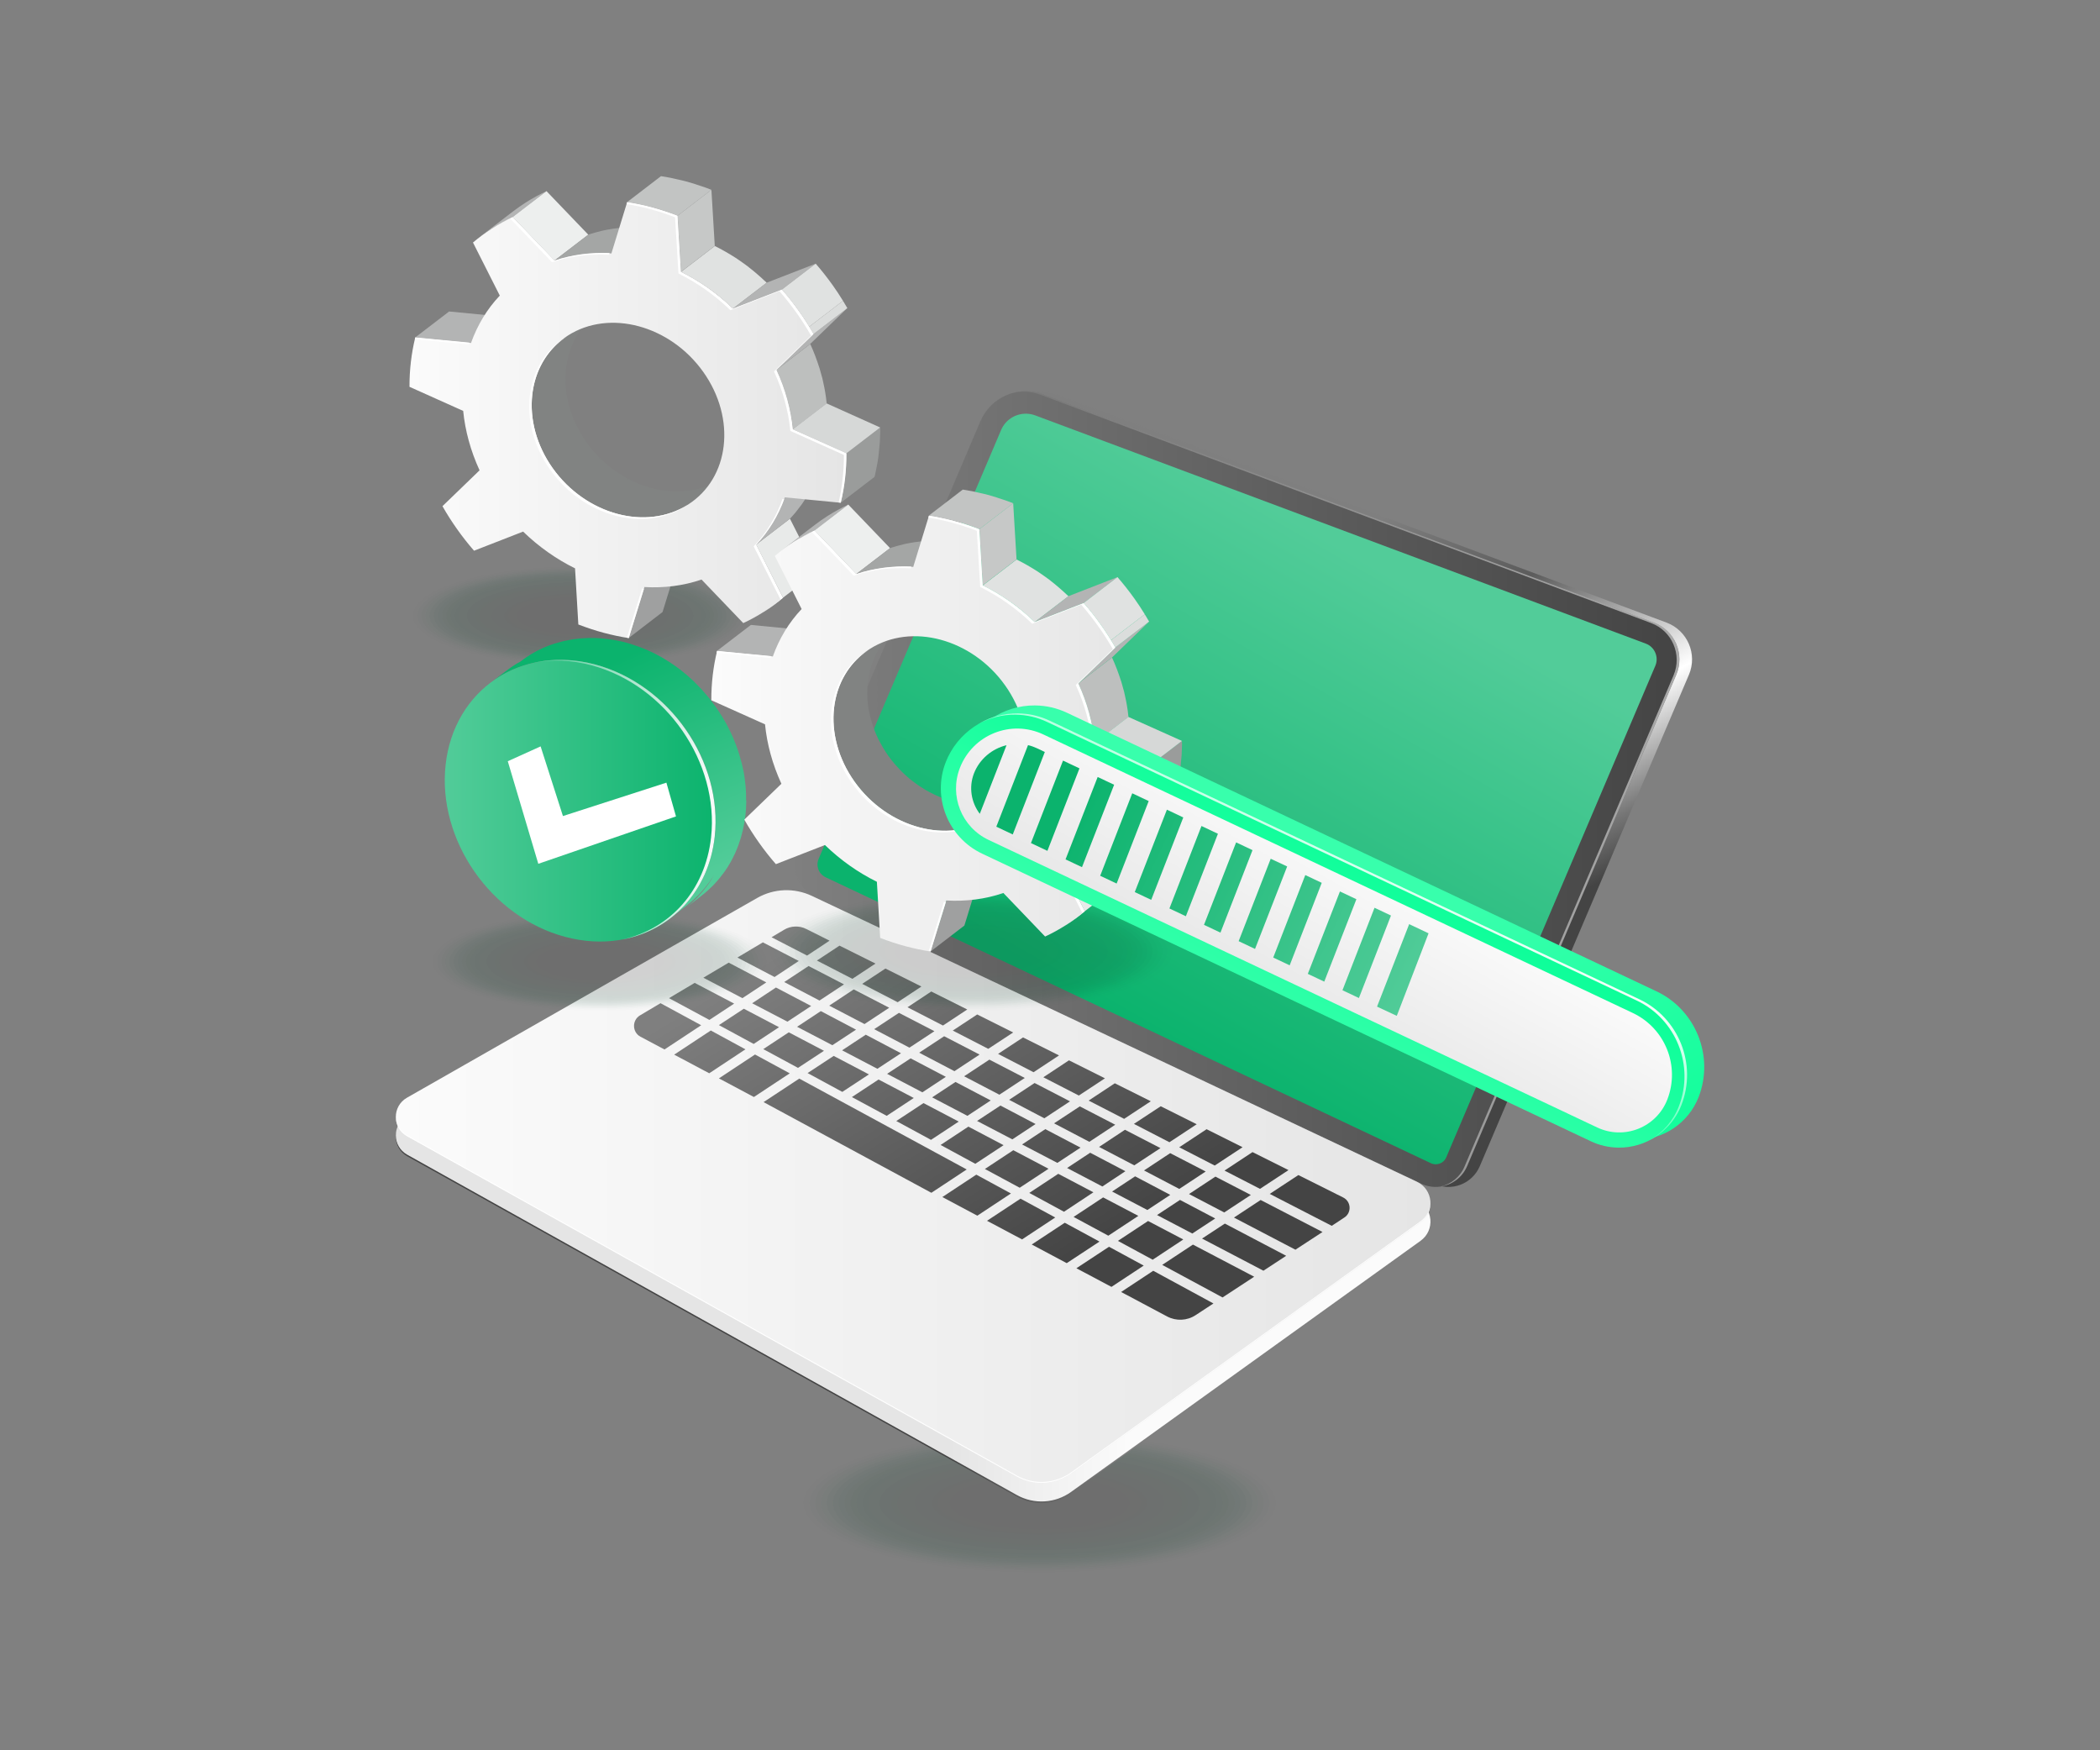 <svg xmlns="http://www.w3.org/2000/svg" xmlns:xlink="http://www.w3.org/1999/xlink" enable-background="new 0 0 3000 2500" viewBox="0 0 3000 2500"><rect x="0" y="0" width="3000" height="2500" fill="#808080" stroke="none"/><rect width="2918.6" height="2432.2" x="40.7" y="33.9" fill="none"/><g class="color000000 svgShape" opacity=".17"><ellipse cx="1485.1" cy="2146.7" fill="#004c2c" class="color4c0000 svgShape" opacity="0" rx="345.5" ry="101.6"/><ellipse cx="1485.1" cy="2146.7" fill="#014a2b" class="color4a0101 svgShape" opacity=".038" rx="337.1" ry="99.1"/><ellipse cx="1485.1" cy="2146.7" fill="#02482b" class="color480202 svgShape" opacity=".077" rx="328.7" ry="96.7"/><ellipse cx="1485.1" cy="2146.7" fill="#03462a" class="color460303 svgShape" opacity=".115" rx="320.4" ry="94.2"/><ellipse cx="1485.1" cy="2146.7" fill="#044429" class="color440404 svgShape" opacity=".154" rx="312" ry="91.8"/><ellipse cx="1485.1" cy="2146.7" fill="#054228" class="color420505 svgShape" opacity=".192" rx="303.7" ry="89.3"/><ellipse cx="1485.1" cy="2146.7" fill="#064028" class="color400606 svgShape" opacity=".231" rx="295.3" ry="86.8"/><ellipse cx="1485.1" cy="2146.7" fill="#063e27" class="color3e0606 svgShape" opacity=".269" rx="286.9" ry="84.4"/><ellipse cx="1485.1" cy="2146.7" fill="#073c26" class="color3c0707 svgShape" opacity=".308" rx="278.6" ry="81.9"/><ellipse cx="1485.1" cy="2146.7" fill="#083a25" class="color3a0808 svgShape" opacity=".346" rx="270.2" ry="79.5"/><ellipse cx="1485.1" cy="2146.7" fill="#093824" class="color380909 svgShape" opacity=".385" rx="261.9" ry="77"/><ellipse cx="1485.1" cy="2146.7" fill="#0a3624" class="color360a0a svgShape" opacity=".423" rx="253.5" ry="74.6"/><ellipse cx="1485.1" cy="2146.7" fill="#0b3423" class="color340b0b svgShape" opacity=".462" rx="245.1" ry="72.1"/><ellipse cx="1485.1" cy="2146.7" fill="#0c3323" class="color330c0c svgShape" opacity=".5" rx="236.8" ry="69.6"/><ellipse cx="1485.1" cy="2146.7" fill="#0d3122" class="color310d0d svgShape" opacity=".538" rx="228.4" ry="67.2"/><ellipse cx="1485.1" cy="2146.7" fill="#0e2f21" class="color2f0e0e svgShape" opacity=".577" rx="220.1" ry="64.7"/><ellipse cx="1485.1" cy="2146.7" fill="#0f2d20" class="color2d0f0f svgShape" opacity=".615" rx="211.7" ry="62.3"/><ellipse cx="1485.1" cy="2146.7" fill="#102b20" class="color2b1010 svgShape" opacity=".654" rx="203.3" ry="59.8"/><ellipse cx="1485.1" cy="2146.7" fill="#11291f" class="color291111 svgShape" opacity=".692" rx="195" ry="57.3"/><ellipse cx="1485.1" cy="2146.7" fill="#12271e" class="color271212 svgShape" opacity=".731" rx="186.6" ry="54.9"/><ellipse cx="1485.1" cy="2146.7" fill="#12251d" class="color251212 svgShape" opacity=".769" rx="178.2" ry="52.4"/><ellipse cx="1485.1" cy="2146.7" fill="#13231c" class="color231313 svgShape" opacity=".808" rx="169.9" ry="50"/><ellipse cx="1485.1" cy="2146.7" fill="#14211c" class="color211414 svgShape" opacity=".846" rx="161.5" ry="47.5"/><ellipse cx="1485.1" cy="2146.7" fill="#151f1b" class="color1f1515 svgShape" opacity=".885" rx="153.2" ry="45"/><ellipse cx="1485.1" cy="2146.7" fill="#161d1a" class="color1d1616 svgShape" opacity=".923" rx="144.8" ry="42.6"/><ellipse cx="1485.1" cy="2146.7" fill="#171b19" class="color1b1717 svgShape" opacity=".962" rx="136.4" ry="40.1"/><ellipse cx="1485.1" cy="2146.7" fill="#181919" class="color191818 svgShape" rx="128.1" ry="37.7"/></g><linearGradient id="a" x1="1963.341" x2="1683.307" y1="1428.338" y2="892.504" gradientUnits="userSpaceOnUse"><stop class="stopColor444444 svgShape" offset="0" stop-color="#444"/><stop class="stopColor767676 svgShape" offset=".117" stop-color="#767676"/><stop class="stopColorffffff svgShape" offset=".36" stop-color="#fff"/><stop class="stopColor5c5c5c svgShape" offset=".718" stop-color="#5c5c5c"/><stop class="stopColor7f7f7f svgShape" offset="1" stop-color="#7f7f7f"/></linearGradient><path fill="url(#a)" d="M1183.9,1282.4l864.4,408.3c25,11.8,54.8,0.5,65.7-25l298.7-701.8c12.6-29.5-2-63.5-32.1-74.7l-872.2-326     c-35.4-13.2-75,3.7-89.8,38.6l-260.6,612.4C1146.8,1240.2,1158.3,1270.3,1183.9,1282.4z"/><linearGradient id="b" x1="1613.228" x2="1355.655" y1="1723.349" y2="1723.349" gradientUnits="userSpaceOnUse"><stop class="stopColor7f7f7f svgShape" offset="0" stop-color="#7f7f7f"/><stop class="stopColor444444 svgShape" offset="1" stop-color="#444"/></linearGradient><path fill="url(#b)" d="M1081.7,1311.1l-500.3,285.3c-21.4,12.2-21.2,43.1,0.3,55.1l870.9,486.1c24.5,13.7,54.7,12,77.5-4.4     l499.3-358.7c21-15.1,18.1-47.1-5.3-58.1l-864.2-408.2C1134.8,1296.3,1105.7,1297.4,1081.7,1311.1z"/><linearGradient id="c" x1="1613.228" x2="1355.655" y1="1721.092" y2="1721.092" gradientUnits="userSpaceOnUse"><stop class="stopColorfbfbfb svgShape" offset="0" stop-color="#fbfbfb"/><stop class="stopColore5e5e5 svgShape" offset="1" stop-color="#e5e5e5"/></linearGradient><path fill="url(#c)" d="M1081.7,1308.9l-500.3,285.3c-21.4,12.2-21.2,43.1,0.3,55.1l870.9,486.1c24.5,13.7,54.7,12,77.5-4.4     l499.3-358.7c21-15.1,18.1-47.1-5.3-58.1l-864.2-408.2C1134.8,1294.1,1105.7,1295.2,1081.7,1308.9z"/><linearGradient id="d" x1="1135.596" x2="2399.07" y1="1127.005" y2="1127.005" gradientUnits="userSpaceOnUse"><stop class="stopColor7f7f7f svgShape" offset="0" stop-color="#7f7f7f"/><stop class="stopColor444444 svgShape" offset="1" stop-color="#444"/></linearGradient><path fill="url(#d)" d="M1165.8,1282.4l864.4,408.3c25,11.8,54.8,0.5,65.7-25l298.7-701.8c12.6-29.5-2-63.5-32.1-74.7l-872.2-326     c-35.4-13.2-75,3.7-89.8,38.6l-260.6,612.4C1128.7,1240.2,1140.2,1270.3,1165.8,1282.4z"/><linearGradient id="e" x1="1941.837" x2="1573.624" y1="795.417" y2="1438.229" gradientUnits="userSpaceOnUse"><stop class="stopColor82fb7c svgShape" offset="0" stop-color="#52cc99"/><stop class="stopColor0ba2b3 svgShape" offset="1" stop-color="#0bb36d"/></linearGradient><path fill="url(#e)" d="M2051,1663c-2.4,0-4.8-0.5-7-1.6l-864.4-408.3c-10-4.7-14.4-16.3-10.1-26.4l260.6-612.4     c6-14.2,19.9-23.4,35.4-23.4c4.6,0,9.1,0.8,13.4,2.4l872.2,326c6.2,2.3,11,6.9,13.6,13c2.6,6.1,2.6,12.7,0,18.8L2066.1,1653     C2063.6,1659.1,2057.6,1663,2051,1663C2051,1663,2051,1663,2051,1663z"/><linearGradient id="f" x1="565.461" x2="2043.424" y1="1694.808" y2="1694.808" gradientUnits="userSpaceOnUse"><stop class="stopColorfbfbfb svgShape" offset="0" stop-color="#fbfbfb"/><stop class="stopColore5e5e5 svgShape" offset="1" stop-color="#e5e5e5"/></linearGradient><path fill="url(#f)" d="M1081.7,1282.6l-500.3,285.3c-21.4,12.2-21.2,43.1,0.3,55.1l870.9,486.1c24.5,13.7,54.7,12,77.5-4.4     l499.3-358.7c21-15.1,18.1-47.1-5.3-58.1l-864.2-408.2C1134.8,1267.8,1105.7,1268.9,1081.7,1282.6z"/><path fill="#fff" d="M2029.3,1744.4L1530,2103.1c-22.8,16.4-53,18.1-77.5,4.4l-870.9-486.1c-10.5-5.9-15.9-16.3-16.2-26.8     c-0.2,11,5.2,22.1,16.2,28.2l870.9,486.1c24.5,13.7,54.7,12,77.5-4.4l499.3-358.7c9.5-6.8,14.1-17.2,14.1-27.4     C2043,1728.2,2038.4,1737.9,2029.3,1744.4z" class="colorffffff svgShape"/><linearGradient id="g" x1="1449.172" x2="2399.071" y1="1126.722" y2="1126.722" gradientUnits="userSpaceOnUse"><stop class="stopColor7f7f7f svgShape" offset="0" stop-color="#7f7f7f"/><stop class="stopColorffffff svgShape" offset="1" stop-color="#fff"/></linearGradient><path fill="url(#g)" d="M2362.5,889.1l-872.2-326c-13.6-5.1-27.9-5.7-41.1-2.5c12.1-2.2,24.9-1.3,37.3,3.3l872.2,326     c30,11.2,44.6,45.2,32.1,74.7l-298.7,701.8c-6.3,14.9-19.2,24.9-33.7,28.3c16.1-2.5,30.6-12.9,37.5-29.1l298.7-701.8     C2407.1,934.3,2392.5,900.3,2362.5,889.1z" opacity=".54"/><linearGradient id="h" x1="1440.403" x2="1749.382" y1="1161.873" y2="1670.781" gradientUnits="userSpaceOnUse"><stop class="stopColor7f7f7f svgShape" offset="0" stop-color="#7f7f7f"/><stop class="stopColor444444 svgShape" offset="1" stop-color="#444"/></linearGradient><polygon fill="url(#h)" points="1735.3 1664.8 1775.1 1638.6 1723.7 1612.9 1684.6 1638.7"/><linearGradient id="i" x1="1160.995" x2="1469.975" y1="1331.514" y2="1840.421" gradientUnits="userSpaceOnUse"><stop class="stopColor7f7f7f svgShape" offset="0" stop-color="#7f7f7f"/><stop class="stopColor444444 svgShape" offset="1" stop-color="#444"/></linearGradient><polygon fill="url(#i)" points="1369.6 1602 1319.3 1575.6 1280.4 1601.2 1330 1628.1"/><linearGradient id="j" x1="1192.502" x2="1501.481" y1="1312.385" y2="1821.293" gradientUnits="userSpaceOnUse"><stop class="stopColor7f7f7f svgShape" offset="0" stop-color="#7f7f7f"/><stop class="stopColor444444 svgShape" offset="1" stop-color="#444"/></linearGradient><polygon fill="url(#j)" points="1433.7 1635.7 1383.4 1609.2 1343.7 1635.4 1393.3 1662.3"/><linearGradient id="k" x1="1194.536" x2="1503.516" y1="1311.149" y2="1820.057" gradientUnits="userSpaceOnUse"><stop class="stopColor7f7f7f svgShape" offset="0" stop-color="#7f7f7f"/><stop class="stopColor444444 svgShape" offset="1" stop-color="#444"/></linearGradient><polygon fill="url(#k)" points="1248.8 1470 1299.2 1496.4 1334.9 1472.9 1284.2 1446.7"/><linearGradient id="l" x1="1162.344" x2="1471.324" y1="1330.695" y2="1839.602" gradientUnits="userSpaceOnUse"><stop class="stopColor7f7f7f svgShape" offset="0" stop-color="#7f7f7f"/><stop class="stopColor444444 svgShape" offset="1" stop-color="#444"/></linearGradient><polygon fill="url(#l)" points="1184.6 1436.4 1235 1462.7 1270.3 1439.4 1219.6 1413.2"/><linearGradient id="m" x1="1066.472" x2="1375.452" y1="1388.903" y2="1897.81" gradientUnits="userSpaceOnUse"><stop class="stopColor7f7f7f svgShape" offset="0" stop-color="#7f7f7f"/><stop class="stopColor444444 svgShape" offset="1" stop-color="#444"/></linearGradient><polygon fill="url(#m)" points="1177.1 1500.9 1126.8 1474.5 1090.4 1498.5 1140 1525.3"/><linearGradient id="n" x1="1129.488" x2="1438.467" y1="1350.643" y2="1859.551" gradientUnits="userSpaceOnUse"><stop class="stopColor7f7f7f svgShape" offset="0" stop-color="#7f7f7f"/><stop class="stopColor444444 svgShape" offset="1" stop-color="#444"/></linearGradient><polygon fill="url(#n)" points="1305.4 1568.3 1255.1 1541.9 1217 1567 1266.7 1593.8"/><linearGradient id="o" x1="1370.476" x2="1679.456" y1="1204.329" y2="1713.237" gradientUnits="userSpaceOnUse"><stop class="stopColor7f7f7f svgShape" offset="0" stop-color="#7f7f7f"/><stop class="stopColor444444 svgShape" offset="1" stop-color="#444"/></linearGradient><polygon fill="url(#o)" points="1736 1740.4 1685.7 1713.9 1652.9 1735.5 1703.3 1761.9"/><linearGradient id="p" x1="1224.01" x2="1532.99" y1="1293.255" y2="1802.163" gradientUnits="userSpaceOnUse"><stop class="stopColor7f7f7f svgShape" offset="0" stop-color="#7f7f7f"/><stop class="stopColor444444 svgShape" offset="1" stop-color="#444"/></linearGradient><polygon fill="url(#p)" points="1497.9 1669.4 1447.6 1642.9 1407 1669.7 1456.7 1696.5"/><linearGradient id="q" x1="1473.325" x2="1782.304" y1="1141.885" y2="1650.793" gradientUnits="userSpaceOnUse"><stop class="stopColor7f7f7f svgShape" offset="0" stop-color="#7f7f7f"/><stop class="stopColor444444 svgShape" offset="1" stop-color="#444"/></linearGradient><polygon fill="url(#q)" points="1800 1698.1 1840.7 1671.3 1789.3 1645.6 1749.3 1672"/><linearGradient id="r" x1="1419.893" x2="1728.873" y1="1174.326" y2="1683.234" gradientUnits="userSpaceOnUse"><stop class="stopColor7f7f7f svgShape" offset="0" stop-color="#7f7f7f"/><stop class="stopColor444444 svgShape" offset="1" stop-color="#444"/></linearGradient><polygon fill="url(#r)" points="1786.9 1706.8 1736.3 1680.6 1698.6 1705.5 1748.9 1731.8"/><linearGradient id="s" x1="1338.502" x2="1647.481" y1="1223.742" y2="1732.65" gradientUnits="userSpaceOnUse"><stop class="stopColor7f7f7f svgShape" offset="0" stop-color="#7f7f7f"/><stop class="stopColor444444 svgShape" offset="1" stop-color="#444"/></linearGradient><polygon fill="url(#s)" points="1671.8 1706.7 1621.6 1680.2 1588.7 1701.9 1639.1 1728.3"/><linearGradient id="t" x1="1255.516" x2="1564.496" y1="1274.126" y2="1783.034" gradientUnits="userSpaceOnUse"><stop class="stopColor7f7f7f svgShape" offset="0" stop-color="#7f7f7f"/><stop class="stopColor444444 svgShape" offset="1" stop-color="#444"/></linearGradient><polygon fill="url(#t)" points="1562 1703 1511.8 1676.6 1470.4 1703.9 1520 1730.8"/><linearGradient id="u" x1="1287.024" x2="1596.003" y1="1254.996" y2="1763.904" gradientUnits="userSpaceOnUse"><stop class="stopColor7f7f7f svgShape" offset="0" stop-color="#7f7f7f"/><stop class="stopColor444444 svgShape" offset="1" stop-color="#444"/></linearGradient><polygon fill="url(#u)" points="1626.2 1736.7 1575.9 1710.3 1533.7 1738.2 1583.3 1765"/><linearGradient id="v" x1="1097.981" x2="1406.961" y1="1369.772" y2="1878.68" gradientUnits="userSpaceOnUse"><stop class="stopColor7f7f7f svgShape" offset="0" stop-color="#7f7f7f"/><stop class="stopColor444444 svgShape" offset="1" stop-color="#444"/></linearGradient><polygon fill="url(#v)" points="1241.3 1534.6 1191 1508.2 1153.7 1532.7 1203.3 1559.6"/><linearGradient id="w" x1="1387.699" x2="1696.679" y1="1193.872" y2="1702.78" gradientUnits="userSpaceOnUse"><stop class="stopColor7f7f7f svgShape" offset="0" stop-color="#7f7f7f"/><stop class="stopColor444444 svgShape" offset="1" stop-color="#444"/></linearGradient><polygon fill="url(#w)" points="1722.4 1673.3 1671.7 1647.1 1634.3 1671.8 1684.7 1698.2"/><linearGradient id="x" x1="1355.505" x2="1664.485" y1="1213.418" y2="1722.326" gradientUnits="userSpaceOnUse"><stop class="stopColor7f7f7f svgShape" offset="0" stop-color="#7f7f7f"/><stop class="stopColor444444 svgShape" offset="1" stop-color="#444"/></linearGradient><polygon fill="url(#x)" points="1570.1 1638.2 1620.4 1664.5 1657.8 1639.9 1607.1 1613.7"/><linearGradient id="y" x1="1178.619" x2="1487.598" y1="1320.814" y2="1829.722" gradientUnits="userSpaceOnUse"><stop class="stopColor7f7f7f svgShape" offset="0" stop-color="#7f7f7f"/><stop class="stopColor444444 svgShape" offset="1" stop-color="#444"/></linearGradient><polygon fill="url(#y)" points="1351.2 1538.1 1300.9 1511.7 1267.3 1533.8 1317.7 1560.2"/><linearGradient id="z" x1="1114.665" x2="1423.645" y1="1359.643" y2="1868.551" gradientUnits="userSpaceOnUse"><stop class="stopColor7f7f7f svgShape" offset="0" stop-color="#7f7f7f"/><stop class="stopColor444444 svgShape" offset="1" stop-color="#444"/></linearGradient><polygon fill="url(#z)" points="1138.7 1466.6 1189.1 1492.9 1222.9 1470.7 1172.6 1444.2"/><linearGradient id="A" x1="1510.547" x2="1819.527" y1="1119.286" y2="1628.194" gradientUnits="userSpaceOnUse"><stop class="stopColor7f7f7f svgShape" offset="0" stop-color="#7f7f7f"/><stop class="stopColor444444 svgShape" offset="1" stop-color="#444"/></linearGradient><path fill="url(#A)" d="M1918.8,1710.4l-64-32l-40.9,26.9l88.6,45.6l17.9-11.8C1931.2,1732.2,1930.3,1716.1,1918.8,1710.4z"/><linearGradient id="B" x1="1082.689" x2="1391.669" y1="1379.057" y2="1887.965" gradientUnits="userSpaceOnUse"><stop class="stopColor7f7f7f svgShape" offset="0" stop-color="#7f7f7f"/><stop class="stopColor444444 svgShape" offset="1" stop-color="#444"/></linearGradient><polygon fill="url(#B)" points="1074.5 1433 1124.9 1459.3 1158.8 1436.9 1108.5 1410.5"/><linearGradient id="C" x1="1258.924" x2="1567.904" y1="1272.057" y2="1780.965" gradientUnits="userSpaceOnUse"><stop class="stopColor7f7f7f svgShape" offset="0" stop-color="#7f7f7f"/><stop class="stopColor444444 svgShape" offset="1" stop-color="#444"/></linearGradient><polygon fill="url(#C)" points="1377.3 1537.3 1427.7 1563.6 1464 1539.7 1413.4 1513.5"/><linearGradient id="D" x1="1146.642" x2="1455.622" y1="1340.228" y2="1849.136" gradientUnits="userSpaceOnUse"><stop class="stopColor7f7f7f svgShape" offset="0" stop-color="#7f7f7f"/><stop class="stopColor444444 svgShape" offset="1" stop-color="#444"/></linearGradient><polygon fill="url(#D)" points="1287.1 1504.4 1236.8 1477.9 1203 1500.2 1253.4 1526.6"/><linearGradient id="E" x1="1323.312" x2="1632.292" y1="1232.965" y2="1741.872" gradientUnits="userSpaceOnUse"><stop class="stopColor7f7f7f svgShape" offset="0" stop-color="#7f7f7f"/><stop class="stopColor444444 svgShape" offset="1" stop-color="#444"/></linearGradient><polygon fill="url(#E)" points="1505.8 1604.5 1556.2 1630.9 1593.2 1606.5 1542.6 1580.3"/><linearGradient id="F" x1="1210.596" x2="1519.575" y1="1301.399" y2="1810.307" gradientUnits="userSpaceOnUse"><stop class="stopColor7f7f7f svgShape" offset="0" stop-color="#7f7f7f"/><stop class="stopColor444444 svgShape" offset="1" stop-color="#444"/></linearGradient><polygon fill="url(#F)" points="1415.3 1571.8 1365 1545.4 1331.6 1567.4 1382 1593.8"/><linearGradient id="G" x1="1306.524" x2="1615.504" y1="1243.157" y2="1752.065" gradientUnits="userSpaceOnUse"><stop class="stopColor7f7f7f svgShape" offset="0" stop-color="#7f7f7f"/><stop class="stopColor444444 svgShape" offset="1" stop-color="#444"/></linearGradient><polygon fill="url(#G)" points="1607.7 1672.9 1557.4 1646.5 1524.4 1668.3 1574.8 1694.7"/><linearGradient id="H" x1="1291.117" x2="1600.097" y1="1252.511" y2="1761.419" gradientUnits="userSpaceOnUse"><stop class="stopColor7f7f7f svgShape" offset="0" stop-color="#7f7f7f"/><stop class="stopColor444444 svgShape" offset="1" stop-color="#444"/></linearGradient><polygon fill="url(#H)" points="1441.6 1570.9 1491.9 1597.3 1528.6 1573.1 1478 1546.9"/><linearGradient id="I" x1="1274.549" x2="1583.529" y1="1262.57" y2="1771.478" gradientUnits="userSpaceOnUse"><stop class="stopColor7f7f7f svgShape" offset="0" stop-color="#7f7f7f"/><stop class="stopColor444444 svgShape" offset="1" stop-color="#444"/></linearGradient><polygon fill="url(#I)" points="1543.6 1639.2 1493.3 1612.8 1460.1 1634.7 1510.5 1661"/><linearGradient id="J" x1="1242.571" x2="1551.551" y1="1281.986" y2="1790.893" gradientUnits="userSpaceOnUse"><stop class="stopColor7f7f7f svgShape" offset="0" stop-color="#7f7f7f"/><stop class="stopColor444444 svgShape" offset="1" stop-color="#444"/></linearGradient><polygon fill="url(#J)" points="1479.4 1605.5 1429.2 1579.1 1395.8 1601.1 1446.2 1627.4"/><linearGradient id="K" x1="1226.731" x2="1535.711" y1="1291.603" y2="1800.511" gradientUnits="userSpaceOnUse"><stop class="stopColor7f7f7f svgShape" offset="0" stop-color="#7f7f7f"/><stop class="stopColor444444 svgShape" offset="1" stop-color="#444"/></linearGradient><polygon fill="url(#K)" points="1313.1 1503.6 1363.5 1530 1399.4 1506.3 1348.8 1480.1"/><linearGradient id="L" x1="1196.726" x2="1505.706" y1="1309.82" y2="1818.728" gradientUnits="userSpaceOnUse"><stop class="stopColor7f7f7f svgShape" offset="0" stop-color="#7f7f7f"/><stop class="stopColor444444 svgShape" offset="1" stop-color="#444"/></linearGradient><polygon fill="url(#L)" points="1457.9 1712.1 1410 1743.7 1460.1 1770.3 1507.5 1739"/><linearGradient id="M" x1="1228.015" x2="1536.994" y1="1290.823" y2="1799.731" gradientUnits="userSpaceOnUse"><stop class="stopColor7f7f7f svgShape" offset="0" stop-color="#7f7f7f"/><stop class="stopColor444444 svgShape" offset="1" stop-color="#444"/></linearGradient><polygon fill="url(#M)" points="1521.1 1746.5 1473.9 1777.6 1523.9 1804.2 1570.7 1773.4"/><linearGradient id="N" x1="1165.441" x2="1474.421" y1="1328.815" y2="1837.722" gradientUnits="userSpaceOnUse"><stop class="stopColor7f7f7f svgShape" offset="0" stop-color="#7f7f7f"/><stop class="stopColor444444 svgShape" offset="1" stop-color="#444"/></linearGradient><polygon fill="url(#N)" points="1394.7 1677.8 1346.2 1709.8 1396.2 1736.4 1444.2 1704.7"/><linearGradient id="O" x1="1259.303" x2="1568.283" y1="1271.827" y2="1780.735" gradientUnits="userSpaceOnUse"><stop class="stopColor7f7f7f svgShape" offset="0" stop-color="#7f7f7f"/><stop class="stopColor444444 svgShape" offset="1" stop-color="#444"/></linearGradient><polygon fill="url(#O)" points="1584.3 1780.8 1537.7 1811.5 1587.8 1838.1 1633.9 1807.7"/><linearGradient id="P" x1="1086.738" x2="1395.717" y1="1376.599" y2="1885.506" gradientUnits="userSpaceOnUse"><stop class="stopColor7f7f7f svgShape" offset="0" stop-color="#7f7f7f"/><stop class="stopColor444444 svgShape" offset="1" stop-color="#444"/></linearGradient><polygon fill="url(#P)" points="1381 1670.4 1141.8 1540.6 1090.8 1574.2 1330.5 1703.7 1332.4 1702.5 1332.4 1702.5"/><linearGradient id="Q" x1="949.253" x2="1258.232" y1="1460.072" y2="1968.98" gradientUnits="userSpaceOnUse"><stop class="stopColor7f7f7f svgShape" offset="0" stop-color="#7f7f7f"/><stop class="stopColor444444 svgShape" offset="1" stop-color="#444"/></linearGradient><path fill="url(#Q)" d="M943.6,1432.9l-29.3,17.4c-11.7,7-11.3,24.1,0.7,30.5l34.3,18.2l52.4-34.6L943.6,1432.9z"/><linearGradient id="R" x1="1144.098" x2="1453.078" y1="1341.773" y2="1850.681" gradientUnits="userSpaceOnUse"><stop class="stopColor7f7f7f svgShape" offset="0" stop-color="#7f7f7f"/><stop class="stopColor444444 svgShape" offset="1" stop-color="#444"/></linearGradient><path fill="url(#R)" d="M1185.1,1343.6l-33.3-16.7c-10.1-5.1-22.1-4.6-31.8,1.2l-17.8,10.6l50.8,26.2L1185.1,1343.6z"/><linearGradient id="S" x1="1299.51" x2="1608.489" y1="1247.416" y2="1756.323" gradientUnits="userSpaceOnUse"><stop class="stopColor7f7f7f svgShape" offset="0" stop-color="#7f7f7f"/><stop class="stopColor444444 svgShape" offset="1" stop-color="#444"/></linearGradient><path fill="url(#S)" d="M1601.6,1845.4l65.8,35c12.9,6.8,28.4,6.1,40.6-1.9l25.5-16.7l-86-46.7L1601.6,1845.4z"/><linearGradient id="T" x1="1461.539" x2="1770.518" y1="1149.041" y2="1657.949" gradientUnits="userSpaceOnUse"><stop class="stopColor7f7f7f svgShape" offset="0" stop-color="#7f7f7f"/><stop class="stopColor444444 svgShape" offset="1" stop-color="#444"/></linearGradient><polygon fill="url(#T)" points="1762.8 1739.1 1850.6 1785 1889.3 1759.7 1800.9 1714"/><linearGradient id="U" x1="1318.53" x2="1627.51" y1="1235.868" y2="1744.775" gradientUnits="userSpaceOnUse"><stop class="stopColor7f7f7f svgShape" offset="0" stop-color="#7f7f7f"/><stop class="stopColor444444 svgShape" offset="1" stop-color="#444"/></linearGradient><polygon fill="url(#U)" points="1690.4 1770.4 1640.1 1744 1597 1772.4 1646.7 1799.3"/><linearGradient id="V" x1="1359.282" x2="1668.262" y1="1211.125" y2="1720.033" gradientUnits="userSpaceOnUse"><stop class="stopColor7f7f7f svgShape" offset="0" stop-color="#7f7f7f"/><stop class="stopColor444444 svgShape" offset="1" stop-color="#444"/></linearGradient><polygon fill="url(#V)" points="1660.3 1806.7 1746.5 1853.2 1791.7 1823.6 1704.2 1777.7"/><linearGradient id="W" x1="1411.728" x2="1720.707" y1="1179.283" y2="1688.191" gradientUnits="userSpaceOnUse"><stop class="stopColor7f7f7f svgShape" offset="0" stop-color="#7f7f7f"/><stop class="stopColor444444 svgShape" offset="1" stop-color="#444"/></linearGradient><polygon fill="url(#W)" points="1717.2 1769.1 1804.9 1815 1837.4 1793.7 1749.8 1747.7"/><linearGradient id="X" x1="977.712" x2="1286.692" y1="1442.793" y2="1951.701" gradientUnits="userSpaceOnUse"><stop class="stopColor7f7f7f svgShape" offset="0" stop-color="#7f7f7f"/><stop class="stopColor444444 svgShape" offset="1" stop-color="#444"/></linearGradient><polygon fill="url(#X)" points="1015.4 1471.9 963.1 1506.4 1013.2 1533 1064.9 1498.8"/><linearGradient id="Y" x1="1177.029" x2="1486.008" y1="1321.779" y2="1830.687" gradientUnits="userSpaceOnUse"><stop class="stopColor7f7f7f svgShape" offset="0" stop-color="#7f7f7f"/><stop class="stopColor444444 svgShape" offset="1" stop-color="#444"/></linearGradient><polygon fill="url(#Y)" points="1217.7 1398.1 1250.7 1376.3 1199.3 1350.7 1167 1372"/><linearGradient id="Z" x1="1242.872" x2="1551.852" y1="1281.803" y2="1790.711" gradientUnits="userSpaceOnUse"><stop class="stopColor7f7f7f svgShape" offset="0" stop-color="#7f7f7f"/><stop class="stopColor444444 svgShape" offset="1" stop-color="#444"/></linearGradient><polygon fill="url(#Z)" points="1347.1 1464.8 1381.8 1441.9 1330.4 1416.2 1296.4 1438.7"/><linearGradient id="aa" x1="1209.951" x2="1518.93" y1="1301.791" y2="1810.699" gradientUnits="userSpaceOnUse"><stop class="stopColor7f7f7f svgShape" offset="0" stop-color="#7f7f7f"/><stop class="stopColor444444 svgShape" offset="1" stop-color="#444"/></linearGradient><polygon fill="url(#aa)" points="1282.4 1431.5 1316.3 1409.1 1264.9 1383.4 1231.7 1405.3"/><linearGradient id="ab" x1="1009" x2="1317.98" y1="1423.796" y2="1932.704" gradientUnits="userSpaceOnUse"><stop class="stopColor7f7f7f svgShape" offset="0" stop-color="#7f7f7f"/><stop class="stopColor444444 svgShape" offset="1" stop-color="#444"/></linearGradient><polygon fill="url(#ab)" points="1078.6 1506.2 1027 1540.3 1077 1566.9 1128.2 1533.1"/><linearGradient id="ac" x1="1374.559" x2="1683.539" y1="1201.85" y2="1710.758" gradientUnits="userSpaceOnUse"><stop class="stopColor7f7f7f svgShape" offset="0" stop-color="#7f7f7f"/><stop class="stopColor444444 svgShape" offset="1" stop-color="#444"/></linearGradient><polygon fill="url(#ac)" points="1605.9 1598.1 1644 1573 1592.6 1547.3 1555.2 1572"/><linearGradient id="ad" x1="1308.717" x2="1617.697" y1="1241.826" y2="1750.733" gradientUnits="userSpaceOnUse"><stop class="stopColor7f7f7f svgShape" offset="0" stop-color="#7f7f7f"/><stop class="stopColor444444 svgShape" offset="1" stop-color="#444"/></linearGradient><polygon fill="url(#ad)" points="1476.5 1531.5 1512.9 1507.5 1461.5 1481.8 1425.8 1505.3"/><linearGradient id="ae" x1="1341.637" x2="1650.617" y1="1221.838" y2="1730.746" gradientUnits="userSpaceOnUse"><stop class="stopColor7f7f7f svgShape" offset="0" stop-color="#7f7f7f"/><stop class="stopColor444444 svgShape" offset="1" stop-color="#444"/></linearGradient><polygon fill="url(#ae)" points="1541.2 1564.8 1578.5 1540.2 1527.1 1514.5 1490.5 1538.7"/><linearGradient id="af" x1="1275.794" x2="1584.774" y1="1261.815" y2="1770.722" gradientUnits="userSpaceOnUse"><stop class="stopColor7f7f7f svgShape" offset="0" stop-color="#7f7f7f"/><stop class="stopColor444444 svgShape" offset="1" stop-color="#444"/></linearGradient><polygon fill="url(#af)" points="1411.8 1498.1 1447.4 1474.7 1396 1449 1361.1 1472"/><linearGradient id="ag" x1="1001.506" x2="1310.486" y1="1428.347" y2="1937.255" gradientUnits="userSpaceOnUse"><stop class="stopColor7f7f7f svgShape" offset="0" stop-color="#7f7f7f"/><stop class="stopColor444444 svgShape" offset="1" stop-color="#444"/></linearGradient><polygon fill="url(#ag)" points="1048.8 1433.5 992.4 1403.9 955.7 1425.7 1013.4 1456.8"/><linearGradient id="ah" x1="1034.966" x2="1343.946" y1="1408.032" y2="1916.939" gradientUnits="userSpaceOnUse"><stop class="stopColor7f7f7f svgShape" offset="0" stop-color="#7f7f7f"/><stop class="stopColor444444 svgShape" offset="1" stop-color="#444"/></linearGradient><polygon fill="url(#ah)" points="1027 1464.2 1076.7 1491.1 1112.9 1467.2 1062.6 1440.8"/><linearGradient id="ai" x1="1407.482" x2="1716.462" y1="1181.861" y2="1690.769" gradientUnits="userSpaceOnUse"><stop class="stopColor7f7f7f svgShape" offset="0" stop-color="#7f7f7f"/><stop class="stopColor444444 svgShape" offset="1" stop-color="#444"/></linearGradient><polygon fill="url(#ai)" points="1670.6 1631.5 1709.6 1605.8 1658.2 1580.1 1619.9 1605.3"/><linearGradient id="aj" x1="1097.28" x2="1406.26" y1="1370.198" y2="1879.106" gradientUnits="userSpaceOnUse"><stop class="stopColor7f7f7f svgShape" offset="0" stop-color="#7f7f7f"/><stop class="stopColor444444 svgShape" offset="1" stop-color="#444"/></linearGradient><polygon fill="url(#aj)" points="1141.1 1372.6 1089.8 1346 1053.4 1367.7 1106.5 1395.5"/><linearGradient id="ak" x1="1130.151" x2="1439.131" y1="1350.241" y2="1859.149" gradientUnits="userSpaceOnUse"><stop class="stopColor7f7f7f svgShape" offset="0" stop-color="#7f7f7f"/><stop class="stopColor444444 svgShape" offset="1" stop-color="#444"/></linearGradient><polygon fill="url(#ak)" points="1120.3 1402.7 1170.7 1429.1 1205.7 1406 1155.1 1379.8"/><linearGradient id="al" x1="1049.372" x2="1358.352" y1="1399.285" y2="1908.193" gradientUnits="userSpaceOnUse"><stop class="stopColor7f7f7f svgShape" offset="0" stop-color="#7f7f7f"/><stop class="stopColor444444 svgShape" offset="1" stop-color="#444"/></linearGradient><polygon fill="url(#al)" points="1094.7 1403.2 1041 1375 1004.8 1396.5 1060.6 1425.7"/><g class="color000000 svgShape" opacity=".17"><ellipse cx="1387.3" cy="1359" fill="#004c2c" class="color4c0000 svgShape" opacity="0" rx="294.9" ry="86.7"/><ellipse cx="1387.3" cy="1359" fill="#014a2b" class="color4a0101 svgShape" opacity=".038" rx="287.7" ry="84.6"/><ellipse cx="1387.3" cy="1359" fill="#02482b" class="color480202 svgShape" opacity=".077" rx="280.6" ry="82.5"/><ellipse cx="1387.3" cy="1359" fill="#03462a" class="color460303 svgShape" opacity=".115" rx="273.4" ry="80.4"/><ellipse cx="1387.3" cy="1359" fill="#044429" class="color440404 svgShape" opacity=".154" rx="266.3" ry="78.3"/><ellipse cx="1387.3" cy="1359" fill="#054228" class="color420505 svgShape" opacity=".192" rx="259.2" ry="76.2"/><ellipse cx="1387.3" cy="1359" fill="#064028" class="color400606 svgShape" opacity=".231" rx="252" ry="74.1"/><ellipse cx="1387.3" cy="1359" fill="#063e27" class="color3e0606 svgShape" opacity=".269" rx="244.9" ry="72"/><ellipse cx="1387.3" cy="1359" fill="#073c26" class="color3c0707 svgShape" opacity=".308" rx="237.8" ry="69.9"/><ellipse cx="1387.3" cy="1359" fill="#083a25" class="color3a0808 svgShape" opacity=".346" rx="230.6" ry="67.8"/><ellipse cx="1387.3" cy="1359" fill="#093824" class="color380909 svgShape" opacity=".385" rx="223.5" ry="65.7"/><ellipse cx="1387.3" cy="1359" fill="#0a3624" class="color360a0a svgShape" opacity=".423" rx="216.4" ry="63.6"/><ellipse cx="1387.3" cy="1359" fill="#0b3423" class="color340b0b svgShape" opacity=".462" rx="209.2" ry="61.5"/><ellipse cx="1387.3" cy="1359" fill="#0c3323" class="color330c0c svgShape" opacity=".5" rx="202.1" ry="59.4"/><ellipse cx="1387.3" cy="1359" fill="#0d3122" class="color310d0d svgShape" opacity=".538" rx="194.9" ry="57.3"/><ellipse cx="1387.3" cy="1359" fill="#0e2f21" class="color2f0e0e svgShape" opacity=".577" rx="187.8" ry="55.2"/><ellipse cx="1387.3" cy="1359" fill="#0f2d20" class="color2d0f0f svgShape" opacity=".615" rx="180.7" ry="53.1"/><ellipse cx="1387.3" cy="1359" fill="#102b20" class="color2b1010 svgShape" opacity=".654" rx="173.5" ry="51"/><ellipse cx="1387.3" cy="1359" fill="#11291f" class="color291111 svgShape" opacity=".692" rx="166.4" ry="48.9"/><ellipse cx="1387.3" cy="1359" fill="#12271e" class="color271212 svgShape" opacity=".731" rx="159.3" ry="46.8"/><ellipse cx="1387.3" cy="1359" fill="#12251d" class="color251212 svgShape" opacity=".769" rx="152.1" ry="44.7"/><ellipse cx="1387.3" cy="1359" fill="#13231c" class="color231313 svgShape" opacity=".808" rx="145" ry="42.6"/><ellipse cx="1387.3" cy="1359" fill="#14211c" class="color211414 svgShape" opacity=".846" rx="137.9" ry="40.5"/><ellipse cx="1387.3" cy="1359" fill="#151f1b" class="color1f1515 svgShape" opacity=".885" rx="130.7" ry="38.4"/><ellipse cx="1387.3" cy="1359" fill="#161d1a" class="color1d1616 svgShape" opacity=".923" rx="123.6" ry="36.3"/><ellipse cx="1387.3" cy="1359" fill="#171b19" class="color1b1717 svgShape" opacity=".962" rx="116.5" ry="34.2"/><ellipse cx="1387.3" cy="1359" fill="#181919" class="color191818 svgShape" rx="109.3" ry="32.1"/></g><g class="color000000 svgShape" opacity=".17"><ellipse cx="857" cy="1373.4" fill="#004c2c" class="color4c0000 svgShape" opacity="0" rx="244.6" ry="71.9"/><ellipse cx="857" cy="1373.4" fill="#014a2b" class="color4a0101 svgShape" opacity=".038" rx="238.7" ry="70.2"/><ellipse cx="857" cy="1373.4" fill="#02482b" class="color480202 svgShape" opacity=".077" rx="232.8" ry="68.5"/><ellipse cx="857" cy="1373.4" fill="#03462a" class="color460303 svgShape" opacity=".115" rx="226.8" ry="66.7"/><ellipse cx="857" cy="1373.4" fill="#044429" class="color440404 svgShape" opacity=".154" rx="220.9" ry="65"/><ellipse cx="857" cy="1373.4" fill="#054228" class="color420505 svgShape" opacity=".192" rx="215" ry="63.2"/><ellipse cx="857" cy="1373.4" fill="#064028" class="color400606 svgShape" opacity=".231" rx="209.1" ry="61.5"/><ellipse cx="857" cy="1373.4" fill="#063e27" class="color3e0606 svgShape" opacity=".269" rx="203.2" ry="59.8"/><ellipse cx="857" cy="1373.4" fill="#073c26" class="color3c0707 svgShape" opacity=".308" rx="197.2" ry="58"/><ellipse cx="857" cy="1373.4" fill="#083a25" class="color3a0808 svgShape" opacity=".346" rx="191.3" ry="56.3"/><ellipse cx="857" cy="1373.4" fill="#093824" class="color380909 svgShape" opacity=".385" rx="185.4" ry="54.5"/><ellipse cx="857" cy="1373.4" fill="#0a3624" class="color360a0a svgShape" opacity=".423" rx="179.5" ry="52.8"/><ellipse cx="857" cy="1373.4" fill="#0b3423" class="color340b0b svgShape" opacity=".462" rx="173.6" ry="51"/><ellipse cx="857" cy="1373.4" fill="#0c3323" class="color330c0c svgShape" opacity=".5" rx="167.6" ry="49.3"/><ellipse cx="857" cy="1373.4" fill="#0d3122" class="color310d0d svgShape" opacity=".538" rx="161.7" ry="47.6"/><ellipse cx="857" cy="1373.4" fill="#0e2f21" class="color2f0e0e svgShape" opacity=".577" rx="155.8" ry="45.8"/><ellipse cx="857" cy="1373.4" fill="#0f2d20" class="color2d0f0f svgShape" opacity=".615" rx="149.9" ry="44.1"/><ellipse cx="857" cy="1373.4" fill="#102b20" class="color2b1010 svgShape" opacity=".654" rx="144" ry="42.3"/><ellipse cx="857" cy="1373.4" fill="#11291f" class="color291111 svgShape" opacity=".692" rx="138" ry="40.6"/><ellipse cx="857" cy="1373.4" fill="#12271e" class="color271212 svgShape" opacity=".731" rx="132.1" ry="38.9"/><ellipse cx="857" cy="1373.4" fill="#12251d" class="color251212 svgShape" opacity=".769" rx="126.2" ry="37.1"/><ellipse cx="857" cy="1373.4" fill="#13231c" class="color231313 svgShape" opacity=".808" rx="120.3" ry="35.4"/><ellipse cx="857" cy="1373.4" fill="#14211c" class="color211414 svgShape" opacity=".846" rx="114.4" ry="33.6"/><ellipse cx="857" cy="1373.4" fill="#151f1b" class="color1f1515 svgShape" opacity=".885" rx="108.4" ry="31.9"/><ellipse cx="857" cy="1373.4" fill="#161d1a" class="color1d1616 svgShape" opacity=".923" rx="102.5" ry="30.2"/><ellipse cx="857" cy="1373.4" fill="#171b19" class="color1b1717 svgShape" opacity=".962" rx="96.6" ry="28.4"/><ellipse cx="857" cy="1373.4" fill="#181919" class="color191818 svgShape" rx="90.7" ry="26.7"/></g><g class="color000000 svgShape" opacity=".17"><ellipse cx="828.8" cy="879.4" fill="#004c2c" class="color4c0000 svgShape" opacity="0" rx="244.6" ry="71.9"/><ellipse cx="828.8" cy="879.4" fill="#014a2b" class="color4a0101 svgShape" opacity=".038" rx="238.7" ry="70.2"/><ellipse cx="828.8" cy="879.4" fill="#02482b" class="color480202 svgShape" opacity=".077" rx="232.8" ry="68.5"/><ellipse cx="828.8" cy="879.4" fill="#03462a" class="color460303 svgShape" opacity=".115" rx="226.8" ry="66.7"/><ellipse cx="828.8" cy="879.4" fill="#044429" class="color440404 svgShape" opacity=".154" rx="220.9" ry="65"/><ellipse cx="828.8" cy="879.4" fill="#054228" class="color420505 svgShape" opacity=".192" rx="215" ry="63.2"/><ellipse cx="828.8" cy="879.4" fill="#064028" class="color400606 svgShape" opacity=".231" rx="209.1" ry="61.5"/><ellipse cx="828.8" cy="879.4" fill="#063e27" class="color3e0606 svgShape" opacity=".269" rx="203.2" ry="59.8"/><ellipse cx="828.8" cy="879.4" fill="#073c26" class="color3c0707 svgShape" opacity=".308" rx="197.2" ry="58"/><ellipse cx="828.8" cy="879.4" fill="#083a25" class="color3a0808 svgShape" opacity=".346" rx="191.3" ry="56.3"/><ellipse cx="828.8" cy="879.4" fill="#093824" class="color380909 svgShape" opacity=".385" rx="185.4" ry="54.5"/><ellipse cx="828.8" cy="879.4" fill="#0a3624" class="color360a0a svgShape" opacity=".423" rx="179.5" ry="52.8"/><ellipse cx="828.8" cy="879.4" fill="#0b3423" class="color340b0b svgShape" opacity=".462" rx="173.6" ry="51"/><ellipse cx="828.8" cy="879.4" fill="#0c3323" class="color330c0c svgShape" opacity=".5" rx="167.6" ry="49.3"/><ellipse cx="828.8" cy="879.4" fill="#0d3122" class="color310d0d svgShape" opacity=".538" rx="161.7" ry="47.6"/><ellipse cx="828.8" cy="879.4" fill="#0e2f21" class="color2f0e0e svgShape" opacity=".577" rx="155.8" ry="45.8"/><ellipse cx="828.8" cy="879.4" fill="#0f2d20" class="color2d0f0f svgShape" opacity=".615" rx="149.9" ry="44.1"/><ellipse cx="828.8" cy="879.4" fill="#102b20" class="color2b1010 svgShape" opacity=".654" rx="144" ry="42.3"/><ellipse cx="828.8" cy="879.4" fill="#11291f" class="color291111 svgShape" opacity=".692" rx="138" ry="40.6"/><ellipse cx="828.8" cy="879.4" fill="#12271e" class="color271212 svgShape" opacity=".731" rx="132.1" ry="38.9"/><ellipse cx="828.8" cy="879.4" fill="#12251d" class="color251212 svgShape" opacity=".769" rx="126.2" ry="37.1"/><ellipse cx="828.8" cy="879.4" fill="#13231c" class="color231313 svgShape" opacity=".808" rx="120.3" ry="35.4"/><ellipse cx="828.8" cy="879.4" fill="#14211c" class="color211414 svgShape" opacity=".846" rx="114.4" ry="33.6"/><ellipse cx="828.8" cy="879.4" fill="#151f1b" class="color1f1515 svgShape" opacity=".885" rx="108.4" ry="31.9"/><ellipse cx="828.8" cy="879.4" fill="#161d1a" class="color1d1616 svgShape" opacity=".923" rx="102.5" ry="30.2"/><ellipse cx="828.8" cy="879.4" fill="#171b19" class="color1b1717 svgShape" opacity=".962" rx="96.6" ry="28.4"/><ellipse cx="828.8" cy="879.4" fill="#181919" class="color191818 svgShape" rx="90.7" ry="26.7"/></g><polygon fill="#9fa0a0" points="920.7 838.3 969 801.3 946.5 874.2 898.3 911.2" class="color9f9fa0 svgShape"/><polygon fill="#b3b4b4" points="593.3 481.9 641.6 444.9 721.3 452.6 673 489.6" class="colorb3b3b4 svgShape"/><path fill="#818382" d="M976.4,724.5c2.2-1.2,4.4-2.5,6.5-3.8l48.3-37c-2.1,1.4-4.3,2.6-6.5,3.8c-0.7,0.4-1.4,0.7-2.1,1.1     c-1.6,0.8-3.1,1.6-4.7,2.3c-0.9,0.4-1.8,0.8-2.7,1.2c-1,0.4-2,0.8-2.9,1.2c-1,0.4-2,0.8-3,1.2c-1,0.4-2,0.7-3,1.1     c-0.8,0.3-1.7,0.5-2.5,0.8c-2.9,0.9-5.8,1.7-8.7,2.4c-0.3,0.1-0.7,0.1-1,0.2c-2.3,0.5-4.6,0.9-6.9,1.3c-0.8,0.1-1.6,0.2-2.4,0.4     c-1.8,0.3-3.6,0.5-5.5,0.6c-0.7,0.1-1.5,0.2-2.2,0.2c-2.1,0.2-4.3,0.3-6.4,0.3c-0.3,0-0.6,0-0.9,0c-2.4,0.1-4.8,0-7.2,0     c-0.8,0-1.5-0.1-2.3-0.1c-1.6-0.1-3.2-0.2-4.8-0.3c-0.9-0.1-1.9-0.2-2.8-0.3c-1.4-0.1-2.8-0.3-4.3-0.5c-1-0.1-1.9-0.3-2.9-0.4     c-1.4-0.2-2.7-0.4-4.1-0.7c-1-0.2-2-0.4-3-0.6c-1.4-0.3-2.8-0.6-4.1-0.9c-1.4-0.3-2.8-0.7-4.2-1c-4.3-1.2-8.6-2.5-12.9-4.1     c-0.3-0.1-0.5-0.2-0.8-0.3c-3.6-1.3-7.2-2.9-10.7-4.5c-0.8-0.4-1.6-0.7-2.3-1.1c-3.7-1.8-7.4-3.7-11-5.7     c-0.9-0.5-1.7-1.1-2.6-1.6c-2.7-1.6-5.4-3.3-8.1-5.1c-1.6-1.1-3.2-2.2-4.8-3.4c-2.5-1.8-5-3.7-7.5-5.7c-0.7-0.6-1.4-1.1-2-1.7     c-3.1-2.6-6.2-5.4-9.2-8.3c-2.5-2.4-4.8-5-7.2-7.6c-1.2-1.3-2.4-2.5-3.5-3.8c-3.4-4-6.7-8.2-9.8-12.5c-2.6-3.7-5.1-7.5-7.3-11.3     c-0.4-0.7-0.9-1.5-1.3-2.2c-1.9-3.3-3.7-6.6-5.4-10c-0.2-0.5-0.5-0.9-0.7-1.4c-1.9-4-3.7-8.1-5.2-12.2c-0.1-0.3-0.2-0.5-0.3-0.8     c-1.4-3.6-2.6-7.2-3.6-10.9c-0.3-0.9-0.5-1.9-0.8-2.9c-1-3.5-1.9-7.1-2.6-10.6c0-0.2-0.1-0.5-0.2-0.7c-0.7-3.8-1.3-7.7-1.7-11.5     c-0.1-0.6-0.2-1.3-0.2-1.9c-0.4-3.7-0.6-7.4-0.6-11c0-0.6,0-1.3,0-1.9c0-3.7,0.1-7.3,0.4-10.9c0-0.5,0.1-1.1,0.1-1.6     c0.3-3.7,0.8-7.4,1.4-11c0-0.3,0.1-0.5,0.2-0.7c0.6-3.4,1.4-6.8,2.3-10.2c0.2-0.6,0.3-1.2,0.5-1.7c1-3.4,2.1-6.7,3.3-9.9     c0.3-0.9,0.7-1.7,1-2.6c1-2.4,2.1-4.8,3.2-7.2c0.6-1.2,1.2-2.4,1.8-3.5c1-1.8,2-3.6,3.1-5.3c1.1-1.8,2.1-3.5,3.3-5.2     c1.8-2.7,3.7-5.3,5.8-7.8c0-0.1,0.1-0.1,0.1-0.2c2.3-2.7,4.7-5.3,7.3-7.8c0.6-0.6,1.3-1.2,1.9-1.9c2.6-2.5,5.4-4.9,8.3-7.1     l-48.3,37c-2.9,2.2-5.6,4.6-8.3,7.1c-0.7,0.6-1.3,1.2-1.9,1.9c-2.6,2.5-5,5.1-7.3,7.8c0,0.1-0.1,0.1-0.1,0.2     c-1.6,2-3.2,4-4.7,6.1c-0.4,0.6-0.7,1.2-1.1,1.7c-1.2,1.7-2.2,3.5-3.3,5.2c-0.7,1.1-1.5,2.2-2.1,3.3c-0.4,0.7-0.7,1.4-1,2     c-0.6,1.2-1.2,2.3-1.8,3.5c-0.5,1.1-1.1,2.1-1.6,3.2c-0.6,1.3-1.1,2.7-1.6,4c-0.3,0.9-0.7,1.7-1,2.6c-0.2,0.5-0.4,0.9-0.6,1.4     c-0.9,2.4-1.7,4.9-2.5,7.4c-0.1,0.4-0.2,0.7-0.3,1.1c-0.2,0.6-0.3,1.2-0.5,1.7c-0.4,1.4-0.8,2.8-1.1,4.3c-0.4,2-0.8,3.9-1.2,5.9     c0,0.2-0.1,0.5-0.1,0.7c0,0.1,0,0.2-0.1,0.3c-0.4,2.3-0.7,4.6-1,6.9c-0.1,1.3-0.2,2.5-0.3,3.8c0,0.5-0.1,1.1-0.1,1.6     c0,0.5-0.1,0.9-0.1,1.4c-0.1,2.3-0.2,4.6-0.3,6.9c0,0.9,0,1.8,0,2.7c0,0.6,0,1.3,0,1.9c0,0.8,0,1.6,0,2.4     c0.1,2.4,0.2,4.7,0.4,7.1c0,0.5,0.1,1.1,0.2,1.6c0.1,0.6,0.1,1.3,0.2,1.9c0.1,1.3,0.3,2.5,0.4,3.8c0.3,2.5,0.8,5,1.2,7.5     c0,0.1,0,0.2,0.1,0.3c0,0.2,0.1,0.5,0.2,0.7c0.5,2.4,1,4.7,1.6,7.1c0.3,1.2,0.7,2.4,1,3.6c0.3,0.9,0.5,1.9,0.8,2.9     c0.2,0.7,0.4,1.5,0.6,2.2c0.9,2.9,1.9,5.8,3,8.6c0.1,0.3,0.2,0.5,0.3,0.8c0,0.1,0,0.1,0.1,0.2c1.5,3.8,3.1,7.6,4.9,11.4     c0.1,0.2,0.2,0.4,0.3,0.6c0.2,0.5,0.5,0.9,0.7,1.4c1.7,3.4,3.4,6.7,5.4,10c0.4,0.7,0.8,1.5,1.3,2.2c0.3,0.5,0.6,1,0.9,1.5     c2,3.3,4.2,6.6,6.5,9.8c3.1,4.4,6.4,8.5,9.8,12.5c1.1,1.3,2.4,2.5,3.5,3.8c2.4,2.6,4.7,5.2,7.2,7.6c0.3,0.3,0.6,0.6,0.9,0.9     c2.7,2.6,5.5,5,8.3,7.4c0.7,0.6,1.4,1.1,2,1.7c1.3,1.1,2.6,2.2,3.9,3.2c1.2,0.9,2.4,1.7,3.5,2.5c1.6,1.1,3.2,2.3,4.8,3.4     c0.8,0.5,1.5,1.1,2.3,1.6c1.9,1.2,3.8,2.3,5.8,3.5c0.9,0.5,1.7,1.1,2.6,1.6c0.3,0.2,0.6,0.4,0.9,0.5c2.8,1.6,5.6,3.1,8.5,4.5     c0.5,0.3,1.1,0.5,1.6,0.7c0.8,0.4,1.5,0.7,2.3,1.1c1.4,0.6,2.8,1.3,4.1,1.9c2.2,0.9,4.4,1.8,6.6,2.6c0.3,0.1,0.6,0.2,0.8,0.3     c0.1,0,0.2,0.1,0.3,0.1c2.5,0.9,5,1.7,7.6,2.5c1.6,0.5,3.3,1,5,1.4c0.8,0.2,1.6,0.4,2.5,0.6c0.6,0.1,1.2,0.3,1.8,0.4     c1.4,0.3,2.8,0.6,4.1,0.9c0.5,0.1,1,0.2,1.5,0.3c0.5,0.1,1,0.2,1.5,0.3c1.4,0.3,2.7,0.5,4.1,0.7c0.6,0.1,1.2,0.2,1.8,0.3     c0.4,0.1,0.8,0.1,1.2,0.1c1.4,0.2,2.8,0.3,4.3,0.5c0.7,0.1,1.3,0.2,2,0.2c0.3,0,0.5,0,0.8,0.1c1.6,0.1,3.2,0.2,4.8,0.3     c0.6,0,1.3,0.1,1.9,0.1c0.1,0,0.3,0,0.4,0c2.4,0.1,4.8,0.1,7.2,0c0,0,0.1,0,0.1,0c0.3,0,0.5,0,0.8,0c2.2-0.1,4.3-0.2,6.4-0.3     c0.2,0,0.5,0,0.7,0c0.5,0,1-0.1,1.5-0.2c1.8-0.2,3.6-0.4,5.5-0.6c0.4-0.1,0.9-0.1,1.3-0.2c0.4-0.1,0.7-0.1,1.1-0.2     c2.3-0.4,4.6-0.8,6.9-1.3c0.3-0.1,0.6-0.1,0.8-0.2c0.1,0,0.1,0,0.2-0.1c2.9-0.7,5.8-1.5,8.7-2.4c0.3-0.1,0.7-0.2,1-0.3     c0.5-0.2,1-0.4,1.5-0.5c1-0.3,2-0.7,3-1c1-0.4,2-0.8,3.1-1.2c1-0.4,2-0.8,2.9-1.2c0.5-0.2,1-0.4,1.5-0.6c0.4-0.2,0.8-0.4,1.2-0.6     c1.6-0.7,3.1-1.5,4.7-2.3C975.1,725.2,975.8,724.9,976.4,724.5z" class="color818183 svgShape"/><defs><path id="am" fill="#000" d="M1039.1,678.2l-48.3,37c-2.5,1.9-5.1,3.7-7.8,5.5l48.3-37       C1033.9,682,1036.5,680.1,1039.1,678.2z" class="color000000 svgShape" enable-background="new"/></defs><clipPath id="an"><use overflow="visible" xlink:href="#am"/></clipPath><g class="color000000 svgShape" clip-path="url(#an)"><path fill="#818382" d="M982.9,720.7l48.3-37c2.7-1.7,5.3-3.6,7.8-5.5l-48.3,37C988.3,717.1,985.7,719,982.9,720.7" class="color818183 svgShape"/></g><defs><path id="ao" fill="#000" d="M1157.5,824.2l-48.3,37c3.2-2.4,6.3-5,9.4-7.5l48.3-37       C1163.8,819.3,1160.7,821.8,1157.5,824.2z" class="color000000 svgShape" enable-background="new"/></defs><clipPath id="ap"><use overflow="visible" xlink:href="#ao"/></clipPath><g class="color000000 svgShape" clip-path="url(#ap)"><path fill="#818382" d="M1118.6,853.7l48.3-37c-3,2.6-6.2,5.1-9.4,7.5l-48.3,37C1112.4,858.8,1115.5,856.3,1118.6,853.7" class="color818183 svgShape"/></g><polygon fill="#e8eae9" points="1080.2 777.9 1128.5 740.9 1166.9 816.7 1118.6 853.7" class="colore8e8ea svgShape"/><defs><path id="aq" fill="#000" d="M685.1,338.6l48.3-37c5.6-4.3,11.5-8.4,17.6-12.3c9.6-6.1,19.5-11.5,29.7-16.3l-48.3,37       c-10.2,4.8-20.1,10.2-29.7,16.3C696.6,330.2,690.8,334.3,685.1,338.6z" class="color000000 svgShape" enable-background="new"/></defs><clipPath id="ar"><use overflow="visible" xlink:href="#aq"/></clipPath><g class="color000000 svgShape" clip-path="url(#ar)"><path fill="#b3b4b4" d="M685.1,338.6l48.3-37c5.6-4.3,11.5-8.4,17.6-12.3c9.6-6.1,19.5-11.5,29.7-16.3l-48.3,37       c-10.2,4.8-20.1,10.2-29.7,16.3C696.6,330.2,690.8,334.3,685.1,338.6" class="colorb3b3b4 svgShape"/></g><polygon fill="#edefee" points="732.4 310 780.7 273 840.4 335.2 792.1 372.2" class="colorededef svgShape"/><path fill="#b3b4b4" d="M1169.6,673.3L1169.6,673.3l-48.3,37c-0.4,1.3-1,2.5-1.4,3.7c-1.3,3.3-2.6,6.6-4,9.9     c-0.4,0.9-0.8,1.9-1.2,2.8c-2,4.4-4.2,8.6-6.5,12.8c-0.7,1.2-1.4,2.4-2.1,3.6c-0.9,1.6-1.8,3.2-2.8,4.7c-0.8,1.3-1.7,2.7-2.5,4     c-1,1.5-2,3-3,4.5c-0.8,1.1-1.6,2.3-2.5,3.4c-1.6,2.2-3.3,4.4-5,6.5c-0.7,0.9-1.5,1.9-2.2,2.8c-2.5,3-5,5.9-7.7,8.7l48.3-37     c2.7-2.8,5.2-5.8,7.7-8.7c0.8-0.9,1.5-1.9,2.2-2.8c1.7-2.1,3.4-4.3,5-6.5c0.4-0.6,0.9-1.1,1.3-1.7c0.4-0.6,0.8-1.2,1.2-1.7     c1-1.5,2-3,3-4.5c0.9-1.3,1.7-2.6,2.5-4c1-1.6,1.9-3.1,2.8-4.7c0.5-0.9,1.1-1.7,1.6-2.6c0.2-0.3,0.3-0.7,0.5-1     c2.3-4.2,4.5-8.5,6.5-12.8c0.2-0.3,0.3-0.6,0.5-1c0.3-0.6,0.5-1.2,0.7-1.8c1.4-3.3,2.8-6.6,4-9.9c0.2-0.6,0.5-1.1,0.7-1.7     C1169.1,674.7,1169.3,674,1169.6,673.3L1169.6,673.3L1169.6,673.3z" class="colorb3b3b4 svgShape"/><path fill="#a4a6a5" d="M921.9,324.6c-1.5-0.1-3-0.1-4.5-0.2c-0.7,0-1.5,0-2.2,0c-3-0.1-6-0.1-8.9-0.1c-0.8,0-1.6,0-2.5,0     c-0.4,0-0.8,0-1.1,0.1c-4.2,0.1-8.3,0.3-12.4,0.7c-0.1,0-0.2,0-0.3,0c-0.4,0-0.8,0.1-1.2,0.1c-3.8,0.3-7.6,0.8-11.4,1.3     c-0.6,0.1-1.2,0.1-1.8,0.2c-0.6,0.1-1.1,0.2-1.7,0.3c-4.5,0.7-8.9,1.5-13.3,2.5c-0.1,0-0.2,0-0.3,0.1c0,0-0.1,0-0.1,0     c-0.3,0.1-0.5,0.1-0.8,0.2c-2.9,0.7-5.7,1.4-8.5,2.2c-1,0.3-2,0.6-3,0.9c-1.5,0.4-3,0.9-4.5,1.3c-1,0.3-2,0.7-3,1l-48.3,37     c2.5-0.8,5-1.6,7.5-2.3c1-0.3,2-0.6,3-0.9c2.8-0.8,5.7-1.5,8.5-2.2c0.3-0.1,0.5-0.1,0.8-0.2c0.1,0,0.3,0,0.4-0.1     c4.4-1,8.8-1.8,13.3-2.5c1.2-0.2,2.3-0.4,3.5-0.5c3.8-0.5,7.6-1,11.4-1.3c0.5,0,1-0.1,1.5-0.2c4.1-0.3,8.3-0.5,12.4-0.7     c1.2,0,2.4,0,3.6,0c3,0,6,0,8.9,0.1c2.2,0.1,4.4,0.1,6.7,0.2l0,0l0,0L921.9,324.6z" class="colora4a4a6 svgShape"/><path fill="#bdbfbe" d="M1121.9,561.3c0.3,1,0.6,1.9,0.9,2.9c1.1,3.6,2.1,7.1,3,10.7c0.3,1.3,0.7,2.6,1,3.9     c0.8,3.4,1.5,6.7,2.2,10.1c0.2,0.8,0.4,1.7,0.5,2.5c0.8,4,1.4,8,2,12c0.5,3.3,0.9,6.6,1.2,9.9l48.3-37c-0.3-3.1-0.7-6.2-1.1-9.3     c0-0.2-0.1-0.4-0.1-0.6c-0.6-4-1.2-8-2-12c0-0.2-0.1-0.3-0.1-0.5c-0.1-0.7-0.3-1.3-0.4-2c-0.7-3.4-1.4-6.7-2.2-10.1     c-0.1-0.6-0.2-1.2-0.4-1.8c-0.2-0.7-0.4-1.4-0.6-2.1c-0.9-3.6-1.9-7.1-3-10.7c-0.2-0.7-0.4-1.4-0.6-2.1c-0.1-0.3-0.2-0.5-0.3-0.7     c-1.5-4.8-3.2-9.6-5-14.4c-0.2-0.5-0.3-0.9-0.5-1.4c-0.2-0.6-0.5-1.2-0.7-1.8c-2-5.1-4.1-10.3-6.5-15.4l-48.3,37     c2.4,5.1,4.5,10.2,6.5,15.4c0.4,1,0.8,2.1,1.2,3.1C1118.7,551.7,1120.3,556.5,1121.9,561.3z" class="colorbdbdbf svgShape"/><path fill="#e0e2e1" d="M1002.4,405.2c1.6,1.1,3.3,2.2,4.9,3.3c1.5,1,2.9,2,4.4,3c1.7,1.2,3.3,2.4,5,3.6c1.4,1,2.8,2,4.2,3.1     c0.4,0.3,0.7,0.6,1.1,0.9c3.4,2.6,6.8,5.4,10.1,8.2c1.1,0.9,2.1,1.8,3.1,2.7c2.9,2.5,5.8,5.1,8.6,7.8c1.1,1,2.2,2,3.2,3l48.3-37     c-0.5-0.5-1-1-1.5-1.4c-0.6-0.5-1.1-1-1.7-1.5c-2.8-2.7-5.7-5.3-8.6-7.8c-1-0.9-2.1-1.8-3.1-2.7c-3.3-2.8-6.7-5.6-10.1-8.2     c-0.3-0.2-0.6-0.5-0.8-0.7c-0.1-0.1-0.2-0.1-0.2-0.2c-1.4-1.1-2.8-2.1-4.2-3.1c-1.7-1.2-3.3-2.5-5-3.6c-1.4-1-2.9-2-4.3-3     c-1.6-1.1-3.1-2.2-4.7-3.2c-0.1-0.1-0.2-0.1-0.2-0.1c-4.8-3.1-9.6-6-14.5-8.8c-0.5-0.3-1-0.6-1.6-0.9c-0.5-0.3-1-0.5-1.4-0.8     c-4-2.2-8.1-4.4-12.2-6.4l-48.3,37c4.1,2,8.1,4.2,12.2,6.4c1,0.6,2,1.1,3,1.7C992.8,399.2,997.7,402.1,1002.4,405.2z" class="colore0e0e2 svgShape"/><path fill="#9a9c9b" d="M1257.4,610.6L1257.4,610.6l-48.3,37c0,4.6-0.2,9.1-0.3,13.7c-0.1,1.9-0.1,3.8-0.2,5.6     c-0.3,4.8-0.7,9.6-1.2,14.3c-0.1,0.8-0.1,1.6-0.2,2.4c-0.6,5.6-1.5,11.1-2.4,16.6c-0.3,1.9-0.8,3.7-1.1,5.5     c-0.8,4.1-1.6,8.3-2.6,12.4c0,0,0,0,0,0l0,0l0,0l48.3-37c0.2-0.9,0.5-1.9,0.7-2.9c0.7-3.1,1.3-6.3,1.9-9.5     c0.4-1.9,0.8-3.7,1.1-5.5c0-0.3,0.1-0.5,0.2-0.8c0.9-5.1,1.6-10.3,2.2-15.6c0-0.1,0-0.2,0-0.2c0.1-0.8,0.1-1.6,0.2-2.4     c0.5-4.2,0.9-8.5,1.2-12.8c0-0.5,0-1,0.1-1.6c0.1-1.9,0.1-3.7,0.2-5.6c0.1-2.7,0.3-5.5,0.3-8.2     C1257.4,614.2,1257.4,612.4,1257.4,610.6L1257.4,610.6L1257.4,610.6z" class="color9a9a9c svgShape"/><polygon fill="#d6d8d7" points="1132.6 613.2 1180.9 576.2 1257.4 610.6 1209.1 647.6" class="colord6d6d8 svgShape"/><path fill="#c2c4c3" d="M968,308.1l48.3-37c-2.7-1.1-5.5-2.1-8.2-3.1c-1.7-0.6-3.5-1.2-5.3-1.8c-2.6-0.9-5.3-1.8-7.9-2.6     c-1.3-0.4-2.5-0.9-3.8-1.3c-3.7-1.1-7.4-2.2-11.1-3.2c-1.8-0.5-3.7-1-5.5-1.4c-2.4-0.6-4.7-1-7.1-1.6c-2.4-0.5-4.7-1.1-7.1-1.6     c-0.7-0.1-1.4-0.3-2.2-0.5c-4.6-0.9-9.2-1.7-13.8-2.4l-48.3,37c5.3,0.8,10.7,1.8,16,2.9c2.4,0.5,4.8,1.1,7.2,1.6     c4.2,1,8.4,1.9,12.6,3c5,1.3,9.9,2.9,14.8,4.4c2.6,0.8,5.3,1.7,7.9,2.6C959,304.8,963.5,306.3,968,308.1z" class="colorc2c2c4 svgShape"/><polygon fill="#c6c8c7" points="1016.3 271.1 968 308.1 972.8 388.3 1021.1 351.3" class="colorc6c6c8 svgShape"/><polygon fill="#b3b4b4" points="1162.2 477.1 1210.4 440.1 1157.4 491.3 1109.2 528.3" class="colorb3b3b4 svgShape"/><polygon fill="#b3b4b4" points="1047 440.8 1095.2 403.8 1165.3 376.6 1117 413.6" class="colorb3b3b4 svgShape"/><defs><path id="as" fill="#000" d="M1117,413.6l48.3-37c8.4,9.7,16.5,19.9,24.2,30.7c7.7,10.7,14.6,21.7,21,32.8l-48.3,37       c-6.4-11.1-13.3-22.1-21-32.8C1133.6,433.5,1125.4,423.3,1117,413.6z" class="color000000 svgShape" enable-background="new"/></defs><clipPath id="at"><use overflow="visible" xlink:href="#as"/></clipPath><g class="color000000 svgShape" clip-path="url(#at)"><path fill="#e0e2e1" d="M1117,413.6l48.3-37c8.4,9.7,16.5,19.9,24.2,30.7c5.3,7.4,10.2,14.9,14.8,22.4l-48.3,37       c-4.6-7.6-9.5-15.1-14.8-22.4C1133.6,433.5,1125.4,423.3,1117,413.6" class="colore0e0e2 svgShape"/><path fill="#dbdddc" d="M1156,466.7l48.3-37c2.1,3.5,4.2,6.9,6.2,10.4l-48.3,37C1160.2,473.6,1158.1,470.1,1156,466.7" class="colordbdbdd svgShape"/></g><linearGradient id="au" x1="585.155" x2="1209.121" y1="599.976" y2="599.976" gradientUnits="userSpaceOnUse"><stop class="stopColorfbfbfb svgShape" offset="0" stop-color="#fbfbfb"/><stop class="stopColore5e5e5 svgShape" offset="1" stop-color="#e5e5e5"/></linearGradient><path fill="url(#au)" d="M1201,718.1l-79.7-7.7c-8.9,25.2-22.6,48.1-41.1,67.6l38.3,75.8c-8.4,7.2-17.4,13.8-27,19.9      c-9.6,6.1-19.5,11.6-29.7,16.3l-59.6-62.2c-26,8.9-53.6,12.3-81.5,10.7l-22.5,72.9c-11.9-1.8-23.8-4.4-35.6-7.5      c-12.2-3.3-24.4-7.3-36.4-11.9l-4.7-80.2c-26.6-13.1-51.7-30.7-74.2-52.5l-70.1,27.3c-8.5-9.8-16.6-20-24.2-30.8      c-7.6-10.7-14.6-21.7-20.9-32.8l53-51.2c-12.8-27.9-20.6-56.6-23.4-84.9l-76.7-34.4c-0.1-24.2,2.7-47.8,8.2-70.4l79.7,7.7      c9-25.1,22.6-48.1,41.1-67.6l-38.3-75.8c8.4-7.1,17.4-13.8,27-19.9c9.6-6.1,19.5-11.5,29.7-16.3l59.6,62.2      c26-8.8,53.6-12.1,81.5-10.6l22.4-72.9c12,1.8,23.9,4.3,35.7,7.5c12.2,3.3,24.3,7.2,36.2,11.9l4.8,80.2      c26.5,13.2,51.8,30.7,74.2,52.5l70.1-27.2c8.4,9.7,16.5,19.9,24.2,30.7c7.7,10.7,14.6,21.7,21,32.8l-53,51.2      c12.9,27.9,20.6,56.7,23.4,84.9l76.5,34.3C1209.2,671.7,1206.5,695.4,1201,718.1z M982.9,720.7c59.4-37.9,69.2-122.7,21.8-189.4      c-23.7-33.4-57.3-55.9-92.3-65.3c-34.9-9.4-71.4-5.7-101,13.2C752,517.2,742.2,602,789.5,668.6c23.7,33.4,57.3,55.9,92.4,65.3      C916.8,743.3,953.2,739.6,982.9,720.7"/><g class="color000000 svgShape"><path fill="#fff" d="M669.5,491.9c0.3-0.9,0.7-1.7,1-2.6l-77.2-7.4c-0.2,0.9-0.4,1.8-0.6,2.7L669.5,491.9z" class="colorffffff svgShape"/><path fill="#fff" d="M728.9,312.3l59.6,62.2c26-8.8,53.6-12.1,81.5-10.6l0.8-2.5c-27-1.1-53.6,2.2-78.7,10.7L732.4,310      c-10.2,4.8-20.1,10.2-29.7,16.3c-1,0.6-1.9,1.3-2.8,1.9C709.3,322.3,719,317,728.9,312.3z" class="colorffffff svgShape"/><path fill="#fff" d="M1132.6,613.2c-2.8-28.2-10.6-57-23.4-84.9l53-51.2c-6.4-11.1-13.3-22.1-21-32.8      c-7.6-10.8-15.7-21-24.2-30.7l-70.1,27.2c-22.4-21.8-47.6-39.3-74.2-52.5l-4.8-80.2c-11.9-4.6-24-8.6-36.2-11.9      c-11.9-3.2-23.8-5.7-35.7-7.5l-0.9,2.8c11.1,1.8,22.1,4.1,33.1,7c12.2,3.3,24.3,7.2,36.2,11.9l4.8,80.2      c26.5,13.2,51.8,30.7,74.2,52.5l70.1-27.2c8.4,9.7,16.5,19.9,24.2,30.7c7.7,10.7,14.6,21.7,21,32.8l-53,51.2      c12.9,27.9,20.6,56.7,23.4,84.9l76.5,34.3c0.1,23.2-2.5,46-7.5,67.9l3,0.3c5.5-22.7,8.2-46.4,8.1-70.5L1132.6,613.2z" class="colorffffff svgShape"/><path fill="#fff" d="M979.4,723.1c1-0.7,2-1.3,3-2c-29.6,18.6-65.8,22.2-100.5,12.9c-35.1-9.4-68.6-31.9-92.4-65.3      c-46.5-65.5-37.8-148.5,19-187.4c-0.2,0.1-0.4,0.2-0.6,0.3c-59.5,37.9-69.3,122.7-21.9,189.4c23.7,33.4,57.3,55.9,92.4,65.3      C913.3,745.7,949.7,742,979.4,723.1z" class="colorffffff svgShape"/><path fill="#fff" d="M917.2,840.7l-21.6,70.1c0.9,0.1,1.8,0.4,2.7,0.5l21.7-70.4C919,840.8,918.1,840.8,917.2,840.7z" class="colorffffff svgShape"/><path fill="#fff" d="M1120.3,713l-2.5-0.2c-8.9,25.2-22.6,48.1-41.1,67.6l38.3,75.8c-7.6,6.4-15.7,12.4-24.2,18      c0.2-0.1,0.5-0.3,0.7-0.4c9.6-6.1,18.6-12.8,27-19.9l-38.3-75.8C1098,759.2,1111.4,737.1,1120.3,713z" class="colorffffff svgShape"/></g><g class="color000000 svgShape"><linearGradient id="av" x1="981.984" x2="848.297" y1="1260.497" y2="957.187" gradientUnits="userSpaceOnUse"><stop class="stopColor82fb7c svgShape" offset="0" stop-color="#52cc99"/><stop class="stopColor0ba2b3 svgShape" offset="1" stop-color="#0bb36d"/></linearGradient><path fill="url(#av)" d="M1065.9,1144c0-2.2,0-4.3-0.1-6.5c0-1.2,0-2.4,0-3.5c0-0.1,0-0.1,0-0.2c-0.1-3.4-0.3-6.9-0.6-10.3     c0,0,0-0.1,0-0.1c0-0.5-0.1-1-0.2-1.6c-0.3-2.9-0.6-5.8-1-8.7c0-0.1,0-0.3,0-0.4c-0.1-0.9-0.3-1.8-0.4-2.7     c-0.4-2.5-0.8-5-1.2-7.4c-0.1-0.3-0.1-0.7-0.2-1c-0.2-0.9-0.4-1.7-0.6-2.6c-0.5-2.5-1.1-5-1.7-7.5c-0.1-0.6-0.2-1.2-0.4-1.8     c-0.2-0.7-0.4-1.4-0.6-2c-0.7-2.9-1.5-5.7-2.4-8.5c-0.2-0.7-0.4-1.5-0.6-2.2c-0.1-0.3-0.2-0.6-0.3-0.9c-1.3-4.2-2.8-8.3-4.3-12.4     c-0.1-0.3-0.2-0.6-0.3-0.8c-0.6-1.5-1.2-3-1.8-4.5c-0.4-1.1-0.9-2.2-1.3-3.3c-0.9-2.2-1.9-4.4-3-6.6c-0.3-0.7-0.6-1.4-1-2.2     c0-0.1-0.1-0.2-0.1-0.2c-0.2-0.4-0.4-0.7-0.5-1.1c-1.5-3.2-3.1-6.3-4.8-9.5c-0.6-1.1-1.2-2.2-1.8-3.3c-1.4-2.5-2.9-5-4.4-7.5     c-0.4-0.7-0.8-1.3-1.2-2c-0.2-0.3-0.5-0.7-0.7-1c-2.4-3.9-4.9-7.7-7.5-11.4c-0.5-0.7-1-1.4-1.5-2.1c-2.4-3.3-4.8-6.5-7.3-9.7     c-0.6-0.7-1.1-1.4-1.7-2.1c-2.9-3.5-5.9-7-8.9-10.4c-0.7-0.7-1.4-1.5-2-2.2c-2.8-3-5.7-6-8.7-8.9c-0.4-0.3-0.7-0.7-1-1.1     c-0.1-0.1-0.3-0.3-0.4-0.4c-2.8-2.7-5.7-5.3-8.7-7.9c-0.7-0.6-1.4-1.2-2.1-1.8c-2.3-1.9-4.6-3.9-7-5.7c-0.4-0.3-0.9-0.7-1.3-1.1     c-0.4-0.3-0.8-0.6-1.2-0.9c-4.2-3.2-8.6-6.3-13-9.2c-0.2-0.1-0.4-0.3-0.5-0.4c-0.5-0.3-1.1-0.6-1.6-1c-3.1-2-6.2-3.9-9.3-5.7     c-0.6-0.3-1.1-0.7-1.7-1c-0.4-0.2-0.9-0.4-1.3-0.7c-3-1.7-6-3.2-9-4.8c-0.4-0.2-0.9-0.5-1.3-0.7c-0.1,0-0.2-0.1-0.3-0.1     c-3.4-1.6-6.8-3.2-10.2-4.7c-0.2-0.1-0.4-0.2-0.5-0.2c-0.9-0.4-1.9-0.7-2.9-1.1c-2.2-0.9-4.4-1.8-6.7-2.6     c-0.4-0.1-0.7-0.3-1.1-0.4c-1.1-0.4-2.2-0.7-3.3-1.1c-1.9-0.6-3.7-1.3-5.6-1.9c-0.5-0.2-0.9-0.3-1.4-0.5c-2.3-0.7-4.6-1.4-6.9-2     c-1.1-0.3-2.3-0.6-3.4-0.9c-1.3-0.3-2.6-0.6-3.9-0.9c-1.6-0.4-3.1-0.7-4.7-1c-0.5-0.1-1-0.2-1.5-0.3c-1.4-0.3-2.8-0.5-4.2-0.7     c-1.5-0.3-3.1-0.6-4.6-0.8c-0.4-0.1-0.8-0.1-1.2-0.2c-1.5-0.2-3-0.3-4.4-0.5c-1.5-0.2-3.1-0.4-4.6-0.5c-0.3,0-0.7-0.1-1-0.1     c-1.5-0.1-2.9-0.2-4.4-0.3c-1.6-0.1-3.3-0.2-4.9-0.3c-0.3,0-0.6,0-0.9-0.1c-1.3,0-2.6,0-3.9,0c-1.9,0-3.7-0.1-5.6,0     c-0.3,0-0.7,0-1,0c-1.1,0-2.2,0.1-3.4,0.2c-2,0.1-4.1,0.2-6.1,0.3c-0.4,0-0.9,0-1.3,0.1c-0.9,0.1-1.9,0.2-2.8,0.3     c-2.2,0.2-4.4,0.5-6.6,0.8c-0.6,0.1-1.2,0.1-1.8,0.2c-0.7,0.1-1.4,0.3-2.1,0.4c-2.7,0.4-5.4,1-8.1,1.5c-0.7,0.2-1.5,0.3-2.2,0.4     c-0.3,0.1-0.6,0.2-1,0.3c-4.1,1-8.1,2.1-12.1,3.3c-0.2,0.1-0.5,0.1-0.7,0.2c-1.4,0.4-2.7,1-4.1,1.4c-1.2,0.4-2.5,0.9-3.7,1.3     c-1.7,0.7-3.4,1.4-5.1,2.1c-1.1,0.5-2.3,0.9-3.4,1.4c-0.2,0.1-0.3,0.1-0.5,0.2c-1.5,0.7-2.9,1.4-4.3,2.1     c-1.2,0.6-2.4,1.1-3.6,1.7c-1.6,0.8-3.2,1.8-4.8,2.7c-1.1,0.6-2.2,1.2-3.2,1.8c-1.8,1-3.5,2.2-5.2,3.3c-0.9,0.6-1.8,1.1-2.6,1.7     c-2.5,1.7-4.9,3.4-7.3,5.3c-0.1,0-0.1,0.1-0.2,0.1l-1.2,0.9c-0.3,0.2-0.6,0.3-0.9,0.5c-1.1,0.6-2.2,1.2-3.3,1.8     c-1.8,1-3.5,2.2-5.2,3.3c-0.9,0.6-1.8,1.1-2.6,1.7c-2.5,1.7-4.9,3.4-7.3,5.3c-0.1,0.1-0.1,0.1-0.2,0.1L700,975.7     c2.4-1.9,4.9-3.7,7.5-5.4c0.9-0.6,1.8-1.1,2.7-1.7c1.7-1.1,3.4-2.2,5.1-3.3c1.1-0.6,2.2-1.2,3.3-1.8c1.6-0.9,3.2-1.8,4.8-2.7     c1.2-0.6,2.4-1.2,3.6-1.7c1.6-0.8,3.2-1.6,4.8-2.3c1.1-0.5,2.3-1,3.4-1.4c1.7-0.7,3.4-1.4,5.1-2.1c1.2-0.5,2.5-0.9,3.8-1.3     c1.6-0.6,3.2-1.1,4.8-1.6c4-1.3,8-2.4,12.1-3.3c1.1-0.2,2.1-0.5,3.2-0.7c2.7-0.6,5.4-1.1,8.1-1.5c1.3-0.2,2.6-0.4,3.9-0.6     c2.2-0.3,4.4-0.6,6.6-0.8c1.4-0.1,2.7-0.3,4.1-0.4c2-0.2,4-0.2,6.1-0.3c1.5-0.1,2.9-0.2,4.4-0.2c1.8,0,3.7,0,5.6,0     c1.6,0,3.2,0,4.8,0.1c1.6,0.1,3.3,0.2,4.9,0.3c1.8,0.1,3.5,0.2,5.3,0.4c1.5,0.1,3.1,0.4,4.6,0.5c1.9,0.2,3.7,0.4,5.6,0.7     c1.5,0.2,3.1,0.5,4.6,0.8c1.9,0.3,3.8,0.7,5.7,1c1.6,0.3,3.1,0.7,4.7,1c2.4,0.6,4.9,1.1,7.3,1.8c2.8,0.7,5.6,1.6,8.3,2.4     c1.9,0.6,3.8,1.2,5.6,1.9c1.4,0.5,2.9,1,4.3,1.5c2.3,0.8,4.5,1.7,6.7,2.6c1.1,0.5,2.3,0.9,3.4,1.4c3.5,1.5,6.9,3,10.3,4.7     c0.5,0.3,1,0.5,1.5,0.8c3.1,1.5,6.1,3.1,9.1,4.8c1,0.6,2,1.1,3,1.7c3.2,1.8,6.3,3.7,9.4,5.7c0.7,0.4,1.4,0.9,2.1,1.3     c4.4,2.9,8.8,6,13,9.2c0.8,0.6,1.7,1.3,2.6,1.9c2.4,1.9,4.7,3.8,7,5.7c0.7,0.6,1.4,1.2,2.1,1.8c3,2.6,5.9,5.2,8.7,7.9     c0.5,0.5,1,1,1.5,1.4c3,2.9,5.9,5.9,8.7,8.9c0.7,0.7,1.4,1.4,2,2.2c3.1,3.4,6.1,6.9,9,10.4c0.6,0.7,1.1,1.4,1.7,2.1     c2.5,3.2,5,6.4,7.4,9.7c0.5,0.7,1,1.4,1.5,2.1c2.6,3.7,5.1,7.6,7.6,11.4c0.6,1,1.2,2,1.8,3c1.5,2.5,2.9,5,4.4,7.5     c0.6,1.1,1.2,2.2,1.8,3.3c1.7,3.1,3.3,6.3,4.8,9.5c0.2,0.4,0.4,0.8,0.6,1.2c0.3,0.7,0.7,1.5,1,2.2c1,2.2,2,4.4,2.9,6.6     c0.5,1.1,0.9,2.2,1.3,3.3c0.7,1.8,1.4,3.5,2.1,5.3c1.6,4.1,3,8.2,4.3,12.4c0.3,1,0.6,2.1,0.9,3.1c0.8,2.8,1.6,5.7,2.4,8.5     c0.3,1.3,0.7,2.5,1,3.8c0.6,2.5,1.1,5,1.7,7.5c0.2,1.2,0.5,2.4,0.7,3.6c0.5,2.5,0.8,4.9,1.2,7.4c0.2,1.1,0.4,2.1,0.5,3.2     c0.4,2.9,0.7,5.7,1,8.6c0.1,0.6,0.1,1.2,0.2,1.8c0.3,3.4,0.5,6.8,0.6,10.3c0,1.2,0,2.5,0.1,3.7c0,2.2,0.1,4.3,0.1,6.5     c0,1.4-0.1,2.8-0.2,4.2c-0.1,2-0.1,4-0.2,6c-0.2,3.2-0.5,6.4-0.8,9.7c-0.1,1.2-0.3,2.4-0.5,3.6c-0.3,2.3-0.6,4.5-1,6.8     c-0.2,1.2-0.4,2.4-0.6,3.5c-0.4,2.1-0.8,4.2-1.3,6.3c-0.3,1.2-0.6,2.4-0.9,3.6c-0.5,2.1-1.1,4.3-1.7,6.4c-0.3,1.1-0.6,2.2-1,3.3     c-0.9,3-1.9,5.9-2.9,8.8c-0.1,0.4-0.2,0.7-0.4,1.1c-1.3,3.5-2.7,7-4.2,10.4c-0.4,0.8-0.7,1.6-1.1,2.4c-1.8,3.9-3.7,7.6-5.7,11.3     c-0.5,0.9-1.1,1.9-1.6,2.8c-0.9,1.5-1.8,3.1-2.7,4.6c-0.6,1-1.3,2-2,3c-0.9,1.4-1.8,2.8-2.8,4.1c-0.5,0.7-1,1.4-1.6,2.1     c-1.7,2.3-3.4,4.5-5.2,6.7c-0.6,0.7-1.1,1.4-1.7,2c-2.2,2.6-4.5,5.2-6.9,7.7c-0.4,0.4-0.8,0.8-1.2,1.2c-2.1,2.1-4.2,4.1-6.4,6.1     c-0.7,0.6-1.4,1.3-2.1,1.9c-2.6,2.3-5.2,4.5-8,6.6l23.1-17.7c2.7-2.1,5.4-4.3,8-6.6c0.7-0.6,1.4-1.2,2.1-1.9c2.2-2,4.3-4,6.4-6.1     c0.4-0.4,0.8-0.8,1.2-1.2c2.4-2.5,4.7-5.1,6.9-7.7c0.6-0.7,1.1-1.4,1.7-2c1.8-2.2,3.5-4.4,5.2-6.7c0.3-0.4,0.7-0.9,1-1.3     c0.2-0.3,0.4-0.6,0.6-0.8c1-1.3,1.9-2.7,2.8-4.1c0.7-1,1.3-2,2-3c0.7-1.1,1.3-2.2,2-3.3c0,0,0,0,0,0c-0.5,0.9-1.1,1.9-1.6,2.8     c-0.9,1.5-1.8,3.1-2.7,4.6c-0.6,1-1.3,2-2,3c-0.9,1.4-1.8,2.8-2.8,4.1c-0.5,0.7-1,1.4-1.6,2.1c-1.7,2.3-3.4,4.5-5.2,6.7     c-0.6,0.7-1.1,1.4-1.7,2c-2.2,2.6-4.5,5.2-6.9,7.7c-0.4,0.4-0.8,0.8-1.2,1.2c-2.1,2.1-4.2,4.1-6.4,6.1c-0.7,0.6-1.4,1.3-2.1,1.9     c-2.6,2.3-5.2,4.5-8,6.6l23.1-17.7c2.7-2.1,5.4-4.3,8-6.6c0.7-0.6,1.4-1.2,2.1-1.9c2.2-2,4.3-4,6.4-6.1c0.4-0.4,0.8-0.8,1.2-1.2     c2.4-2.5,4.7-5.1,6.9-7.7c0.6-0.7,1.1-1.4,1.7-2c1.8-2.2,3.5-4.4,5.2-6.7c0.3-0.5,0.7-0.9,1-1.3c0.2-0.3,0.4-0.6,0.6-0.8     c1-1.4,1.9-2.7,2.8-4.1c0.7-1,1.3-2,2-3c0.9-1.5,1.8-3,2.7-4.6c0.5-0.8,1-1.6,1.5-2.5c0.1-0.1,0.1-0.2,0.2-0.3     c2-3.7,3.9-7.4,5.7-11.3c0.2-0.4,0.4-0.8,0.6-1.2c0.2-0.4,0.3-0.8,0.5-1.2c1.5-3.4,2.9-6.8,4.2-10.4c0-0.1,0-0.1,0.1-0.2     c0.1-0.3,0.2-0.6,0.3-0.9c1-2.9,2-5.8,2.9-8.8c0.1-0.4,0.3-0.8,0.4-1.2c0.2-0.7,0.4-1.4,0.5-2.1c0.6-2.1,1.2-4.2,1.7-6.4     c0.2-0.7,0.4-1.3,0.5-2c0.1-0.5,0.2-1.1,0.3-1.6c0.5-2.1,0.9-4.2,1.3-6.3c0.2-0.8,0.4-1.7,0.5-2.5c0.1-0.3,0.1-0.7,0.1-1     c0.4-2.2,0.7-4.5,1-6.8c0.1-0.9,0.3-1.7,0.4-2.6c0-0.3,0.1-0.7,0.1-1c0.3-3.1,0.6-6.2,0.8-9.3c0-0.1,0-0.3,0-0.4     c0.1-2,0.2-4,0.2-6c0-1.3,0.1-2.6,0.2-3.9C1066,1144.2,1065.9,1144.1,1065.9,1144z"/><linearGradient id="aw" x1="635.433" x2="1022.222" y1="1143.684" y2="1143.684" gradientUnits="userSpaceOnUse"><stop class="stopColor82fb7c svgShape" offset="0" stop-color="#52cc99"/><stop class="stopColor0ba2b3 svgShape" offset="1" stop-color="#0bb36d"/></linearGradient><path fill="url(#aw)" d="M850.4,949.2c106.1,28.4,182.5,138.5,170.6,245.9c-11.9,107.4-107.6,171.4-213.8,143      c-106.1-28.4-182.5-138.5-170.6-245.9C648.6,984.8,744.3,920.8,850.4,949.2z"/><polygon fill="#fff" points="725.4 1087.3 769 1233.8 965.7 1166.1 952 1117.9 804.2 1165.6 772.3 1066.1" class="colorffffff svgShape"/><linearGradient id="ax" x1="762.744" x2="1022.223" y1="1142.162" y2="1142.162" gradientUnits="userSpaceOnUse"><stop class="stopColor82fb7c svgShape" offset="0" stop-color="#52cc99"/><stop class="stopColorfbfbfb svgShape" offset="1" stop-color="#fbfbfb"/></linearGradient><path fill="url(#ax)" d="M850.4,949.2c-30.7-8.2-60.5-8.7-87.7-2.6c25.8-4.9,53.7-4,82.5,3.7c106.1,28.4,182.5,138.5,170.6,245.9     c-8.5,76.3-59.3,130.7-126.1,145.6c69.3-13.2,122.6-68.3,131.3-146.6C1032.9,1087.8,956.6,977.7,850.4,949.2z"/></g><g class="color000000 svgShape"><polygon fill="#9fa0a0" points="1351.8 1286.1 1400.1 1249.1 1377.7 1322 1329.4 1359" class="color9f9fa0 svgShape"/><polygon fill="#b3b4b4" points="1024.4 929.6 1072.7 892.6 1152.4 900.3 1104.1 937.3" class="colorb3b3b4 svgShape"/><path fill="#818382" d="M1407.6,1172.3c2.2-1.2,4.4-2.5,6.5-3.8l48.3-37c-2.1,1.4-4.3,2.6-6.5,3.8c-0.7,0.4-1.4,0.7-2.1,1.1     c-1.6,0.8-3.1,1.6-4.7,2.3c-0.9,0.4-1.8,0.8-2.7,1.2c-1,0.4-2,0.8-2.9,1.2c-1,0.4-2,0.8-3,1.2c-1,0.4-2,0.7-3,1.1     c-0.8,0.3-1.7,0.5-2.5,0.8c-2.9,0.9-5.8,1.7-8.7,2.4c-0.3,0.1-0.7,0.1-1,0.2c-2.3,0.5-4.6,0.9-6.9,1.3c-0.8,0.1-1.6,0.2-2.4,0.4     c-1.8,0.3-3.6,0.5-5.5,0.6c-0.7,0.1-1.5,0.2-2.2,0.2c-2.1,0.2-4.3,0.3-6.4,0.3c-0.3,0-0.6,0-0.9,0c-2.4,0.1-4.8,0-7.2,0     c-0.8,0-1.5-0.1-2.3-0.1c-1.6-0.1-3.2-0.2-4.8-0.3c-0.9-0.1-1.9-0.2-2.8-0.3c-1.4-0.1-2.8-0.3-4.3-0.5c-1-0.1-1.9-0.3-2.9-0.4     c-1.4-0.2-2.7-0.4-4.1-0.7c-1-0.2-2-0.4-3-0.6c-1.4-0.3-2.8-0.6-4.1-0.9c-1.4-0.3-2.8-0.7-4.2-1c-4.3-1.2-8.6-2.5-12.9-4.1     c-0.3-0.1-0.5-0.2-0.8-0.3c-3.6-1.3-7.2-2.9-10.7-4.5c-0.8-0.4-1.6-0.7-2.3-1.1c-3.7-1.8-7.4-3.7-11-5.7     c-0.9-0.5-1.7-1.1-2.6-1.6c-2.7-1.6-5.4-3.3-8.1-5.1c-1.6-1.1-3.2-2.2-4.8-3.4c-2.5-1.8-5-3.7-7.5-5.7c-0.7-0.6-1.4-1.1-2-1.7     c-3.1-2.6-6.2-5.4-9.2-8.3c-2.5-2.4-4.8-5-7.2-7.6c-1.2-1.3-2.4-2.5-3.5-3.8c-3.4-4-6.7-8.2-9.8-12.5c-2.6-3.7-5.1-7.5-7.3-11.3     c-0.4-0.7-0.9-1.5-1.3-2.2c-1.9-3.3-3.7-6.6-5.4-10c-0.2-0.5-0.5-0.9-0.7-1.4c-1.9-4-3.7-8.1-5.2-12.2c-0.1-0.3-0.2-0.5-0.3-0.8     c-1.4-3.6-2.6-7.2-3.6-10.9c-0.3-0.9-0.5-1.9-0.8-2.9c-1-3.5-1.9-7.1-2.6-10.6c0-0.2-0.1-0.5-0.2-0.7c-0.7-3.8-1.3-7.7-1.7-11.5     c-0.1-0.6-0.2-1.3-0.2-1.9c-0.4-3.7-0.6-7.4-0.6-11c0-0.6,0-1.3,0-1.9c0-3.7,0.1-7.3,0.4-10.9c0-0.5,0.1-1.1,0.1-1.6     c0.3-3.7,0.8-7.4,1.4-11c0-0.3,0.1-0.5,0.2-0.7c0.6-3.4,1.4-6.8,2.3-10.2c0.2-0.6,0.3-1.2,0.5-1.7c1-3.4,2.1-6.7,3.3-9.9     c0.3-0.9,0.7-1.7,1-2.6c1-2.4,2.1-4.8,3.2-7.2c0.6-1.2,1.2-2.4,1.8-3.5c1-1.8,2-3.6,3.1-5.3c1.1-1.8,2.1-3.5,3.3-5.2     c1.8-2.7,3.7-5.3,5.8-7.8c0-0.1,0.1-0.1,0.1-0.2c2.3-2.7,4.7-5.3,7.3-7.8c0.6-0.6,1.3-1.2,1.9-1.9c2.6-2.5,5.4-4.9,8.3-7.1     l-48.3,37c-2.9,2.2-5.6,4.6-8.3,7.1c-0.7,0.6-1.3,1.2-1.9,1.9c-2.6,2.5-5,5.1-7.3,7.8c0,0.1-0.1,0.1-0.1,0.2     c-1.6,2-3.2,4-4.7,6.1c-0.4,0.6-0.7,1.2-1.1,1.7c-1.2,1.7-2.2,3.5-3.3,5.2c-0.7,1.1-1.5,2.2-2.1,3.3c-0.4,0.7-0.7,1.4-1,2     c-0.6,1.2-1.2,2.3-1.8,3.5c-0.5,1.1-1.1,2.1-1.6,3.2c-0.6,1.3-1.1,2.7-1.6,4c-0.3,0.9-0.7,1.7-1,2.6c-0.2,0.5-0.4,0.9-0.6,1.4     c-0.9,2.4-1.7,4.9-2.5,7.4c-0.1,0.4-0.2,0.7-0.3,1.1c-0.2,0.6-0.3,1.2-0.5,1.7c-0.4,1.4-0.8,2.8-1.1,4.3c-0.4,2-0.8,3.9-1.2,5.9     c0,0.2-0.1,0.5-0.1,0.7c0,0.1,0,0.2-0.1,0.3c-0.4,2.3-0.7,4.6-1,6.9c-0.1,1.3-0.2,2.5-0.3,3.8c0,0.5-0.1,1.1-0.1,1.6     c0,0.5-0.1,0.9-0.1,1.4c-0.1,2.3-0.2,4.6-0.3,6.9c0,0.9,0,1.8,0,2.7c0,0.6,0,1.3,0,1.9c0,0.8,0,1.6,0,2.4     c0.1,2.4,0.2,4.7,0.4,7.1c0,0.5,0.1,1.1,0.2,1.6c0.1,0.6,0.1,1.3,0.2,1.9c0.1,1.3,0.3,2.5,0.4,3.8c0.3,2.5,0.8,5,1.2,7.5     c0,0.1,0,0.2,0.1,0.3c0,0.2,0.1,0.5,0.2,0.7c0.5,2.4,1,4.7,1.6,7.1c0.3,1.2,0.7,2.4,1,3.6c0.3,0.9,0.5,1.9,0.8,2.9     c0.2,0.7,0.4,1.5,0.6,2.2c0.9,2.9,1.9,5.8,3,8.6c0.1,0.3,0.2,0.5,0.3,0.8c0,0.1,0,0.1,0.1,0.2c1.5,3.8,3.1,7.6,4.9,11.4     c0.1,0.2,0.2,0.4,0.3,0.6c0.2,0.5,0.5,0.9,0.7,1.4c1.7,3.4,3.4,6.7,5.4,10c0.4,0.7,0.8,1.5,1.3,2.2c0.3,0.5,0.6,1,0.9,1.5     c2,3.3,4.2,6.6,6.5,9.8c3.1,4.4,6.4,8.5,9.8,12.5c1.1,1.3,2.4,2.5,3.5,3.8c2.4,2.6,4.7,5.2,7.2,7.6c0.3,0.3,0.6,0.6,0.9,0.9     c2.7,2.6,5.5,5,8.3,7.4c0.7,0.6,1.4,1.1,2,1.7c1.3,1.1,2.6,2.2,3.9,3.2c1.2,0.9,2.4,1.7,3.5,2.5c1.6,1.1,3.2,2.3,4.8,3.4     c0.8,0.5,1.5,1.1,2.3,1.6c1.9,1.2,3.8,2.3,5.8,3.5c0.9,0.5,1.7,1.1,2.6,1.6c0.3,0.2,0.6,0.4,0.9,0.5c2.8,1.6,5.6,3.1,8.5,4.5     c0.5,0.3,1.1,0.5,1.6,0.7c0.8,0.4,1.5,0.7,2.3,1.1c1.4,0.6,2.8,1.3,4.1,1.9c2.2,0.9,4.4,1.8,6.6,2.6c0.3,0.1,0.6,0.2,0.8,0.3     c0.1,0,0.2,0.1,0.3,0.1c2.5,0.9,5,1.7,7.6,2.5c1.6,0.5,3.3,1,5,1.4c0.8,0.2,1.6,0.4,2.5,0.6c0.6,0.1,1.2,0.3,1.8,0.4     c1.4,0.3,2.8,0.6,4.1,0.9c0.5,0.1,1,0.2,1.5,0.3c0.5,0.1,1,0.2,1.5,0.3c1.4,0.3,2.7,0.5,4.1,0.7c0.6,0.1,1.2,0.2,1.8,0.3     c0.4,0.1,0.8,0.1,1.2,0.1c1.4,0.2,2.8,0.3,4.3,0.5c0.7,0.1,1.3,0.2,2,0.2c0.3,0,0.5,0,0.8,0.1c1.6,0.1,3.2,0.2,4.8,0.3     c0.6,0,1.3,0.1,1.9,0.1c0.1,0,0.3,0,0.4,0c2.4,0.1,4.8,0.1,7.2,0c0,0,0.1,0,0.1,0c0.3,0,0.5,0,0.8,0c2.2-0.1,4.3-0.2,6.4-0.3     c0.2,0,0.5,0,0.7,0c0.5,0,1-0.1,1.5-0.2c1.8-0.2,3.6-0.4,5.5-0.6c0.4-0.1,0.9-0.1,1.3-0.2c0.4-0.1,0.7-0.1,1.1-0.2     c2.3-0.4,4.6-0.8,6.9-1.3c0.3-0.1,0.6-0.1,0.8-0.2c0.1,0,0.1,0,0.2-0.1c2.9-0.7,5.8-1.5,8.7-2.4c0.3-0.1,0.7-0.2,1-0.3     c0.5-0.2,1-0.4,1.5-0.5c1-0.3,2-0.7,3-1c1-0.4,2-0.8,3.1-1.2c1-0.4,2-0.8,2.9-1.2c0.5-0.2,1-0.4,1.5-0.6c0.4-0.2,0.8-0.4,1.2-0.6     c1.6-0.7,3.1-1.5,4.7-2.3C1406.2,1173,1406.9,1172.6,1407.6,1172.3z" class="color818183 svgShape"/><defs><path id="ay" fill="#000" d="M1470.2,1126l-48.3,37c-2.5,1.9-5.1,3.7-7.8,5.5l48.3-37       C1465.1,1129.7,1467.7,1127.9,1470.2,1126z" class="color000000 svgShape" enable-background="new"/></defs><clipPath id="az"><use overflow="visible" xlink:href="#ay"/></clipPath><g class="color000000 svgShape" clip-path="url(#az)"><path fill="#818382" d="M1414.1,1168.4l48.3-37c2.7-1.7,5.3-3.6,7.8-5.5l-48.3,37C1419.4,1164.9,1416.8,1166.7,1414.1,1168.4" class="color818183 svgShape"/></g><defs><path id="aA" fill="#000" d="M1588.6,1272l-48.3,37c3.2-2.4,6.3-5,9.4-7.5l48.3-37       C1594.9,1267,1591.8,1269.5,1588.6,1272z" class="color000000 svgShape" enable-background="new"/></defs><clipPath id="aB"><use overflow="visible" xlink:href="#aA"/></clipPath><g class="color000000 svgShape" clip-path="url(#aB)"><path fill="#818382" d="M1549.7,1301.5l48.3-37c-3,2.6-6.2,5.1-9.4,7.5l-48.3,37C1543.5,1306.5,1546.7,1304,1549.7,1301.5" class="color818183 svgShape"/></g><polygon fill="#e8eae9" points="1511.4 1225.7 1559.6 1188.7 1598 1264.4 1549.7 1301.5" class="colore8e8ea svgShape"/><defs><path id="aC" fill="#000" d="M1116.3,786.3l48.3-37c5.6-4.3,11.5-8.4,17.6-12.3c9.6-6.1,19.5-11.5,29.7-16.3l-48.3,37       c-10.2,4.8-20.1,10.2-29.7,16.3C1127.8,777.9,1121.9,782,1116.3,786.3z" class="color000000 svgShape" enable-background="new"/></defs><clipPath id="aD"><use overflow="visible" xlink:href="#aC"/></clipPath><g class="color000000 svgShape" clip-path="url(#aD)"><path fill="#b3b4b4" d="M1116.3,786.3l48.3-37c5.6-4.3,11.5-8.4,17.6-12.3c9.6-6.1,19.5-11.5,29.7-16.3l-48.3,37       c-10.2,4.8-20.1,10.2-29.7,16.3C1127.8,777.9,1121.9,782,1116.3,786.3" class="colorb3b3b4 svgShape"/></g><polygon fill="#edefee" points="1163.6 757.7 1211.8 720.7 1271.5 782.9 1223.2 819.9" class="colorededef svgShape"/><path fill="#b3b4b4" d="M1600.7,1121.1L1600.7,1121.1l-48.3,37c-0.4,1.3-1,2.5-1.4,3.7c-1.3,3.3-2.6,6.6-4,9.9     c-0.4,0.9-0.8,1.9-1.2,2.8c-2,4.4-4.2,8.6-6.5,12.8c-0.7,1.2-1.4,2.4-2.1,3.6c-0.9,1.6-1.8,3.2-2.8,4.7c-0.8,1.3-1.7,2.7-2.5,4     c-1,1.5-2,3-3,4.5c-0.8,1.1-1.6,2.3-2.5,3.4c-1.6,2.2-3.3,4.4-5,6.5c-0.7,0.9-1.5,1.9-2.2,2.8c-2.5,3-5,5.9-7.7,8.7l48.3-37     c2.7-2.8,5.2-5.8,7.7-8.7c0.8-0.9,1.5-1.9,2.2-2.8c1.7-2.1,3.4-4.3,5-6.5c0.4-0.6,0.9-1.1,1.3-1.7c0.4-0.6,0.8-1.2,1.2-1.7     c1-1.5,2-3,3-4.5c0.9-1.3,1.7-2.6,2.5-4c1-1.6,1.9-3.1,2.8-4.7c0.5-0.9,1.1-1.7,1.6-2.6c0.2-0.3,0.3-0.7,0.5-1     c2.3-4.2,4.5-8.5,6.5-12.8c0.2-0.3,0.3-0.6,0.5-1c0.3-0.6,0.5-1.2,0.7-1.8c1.4-3.3,2.8-6.6,4-9.9c0.2-0.6,0.5-1.1,0.7-1.7     C1600.2,1122.4,1600.5,1121.8,1600.7,1121.1C1600.7,1121.1,1600.7,1121.1,1600.7,1121.1L1600.7,1121.1z" class="colorb3b3b4 svgShape"/><path fill="#a4a6a5" d="M1353,772.3c-1.5-0.1-3-0.1-4.5-0.2c-0.7,0-1.5,0-2.2,0c-3-0.1-6-0.1-8.9-0.1c-0.8,0-1.6,0-2.5,0     c-0.4,0-0.8,0-1.1,0.1c-4.2,0.1-8.3,0.3-12.4,0.7c-0.1,0-0.2,0-0.3,0c-0.4,0-0.8,0.1-1.2,0.1c-3.8,0.3-7.6,0.8-11.4,1.3     c-0.6,0.1-1.2,0.1-1.8,0.2c-0.6,0.1-1.1,0.2-1.7,0.3c-4.5,0.7-8.9,1.5-13.3,2.5c-0.1,0-0.2,0-0.3,0.1c0,0-0.1,0-0.1,0     c-0.3,0.1-0.5,0.1-0.8,0.2c-2.9,0.7-5.7,1.4-8.5,2.2c-1,0.3-2,0.6-3,0.9c-1.5,0.4-3,0.9-4.5,1.3c-1,0.3-2,0.7-3,1l-48.3,37     c2.5-0.8,5-1.6,7.5-2.3c1-0.3,2-0.6,3-0.9c2.8-0.8,5.7-1.5,8.5-2.2c0.3-0.1,0.5-0.1,0.8-0.2c0.1,0,0.3,0,0.4-0.1     c4.4-1,8.8-1.8,13.3-2.5c1.2-0.2,2.3-0.4,3.5-0.5c3.8-0.5,7.6-1,11.4-1.3c0.5,0,1-0.1,1.5-0.2c4.1-0.3,8.3-0.5,12.4-0.7     c1.2,0,2.4,0,3.6,0c3,0,6,0,8.9,0.1c2.2,0.1,4.4,0.1,6.7,0.2l0,0l0,0L1353,772.3z" class="colora4a4a6 svgShape"/><path fill="#bdbfbe" d="M1553,1009.1c0.3,1,0.6,1.9,0.9,2.9c1.1,3.6,2.1,7.1,3,10.7c0.3,1.3,0.7,2.6,1,3.9     c0.8,3.4,1.5,6.7,2.2,10.1c0.2,0.8,0.4,1.7,0.5,2.5c0.8,4,1.4,8,2,12c0.5,3.3,0.9,6.6,1.2,9.9l48.3-37c-0.3-3.1-0.7-6.2-1.1-9.3     c0-0.2-0.1-0.4-0.1-0.6c-0.6-4-1.2-8-2-12c0-0.2-0.1-0.3-0.1-0.5c-0.1-0.7-0.3-1.3-0.4-2c-0.7-3.4-1.4-6.7-2.2-10.1     c-0.1-0.6-0.2-1.2-0.4-1.8c-0.2-0.7-0.4-1.4-0.6-2.1c-0.9-3.6-1.9-7.1-3-10.7c-0.2-0.7-0.4-1.4-0.6-2.1c-0.1-0.3-0.2-0.5-0.3-0.7     c-1.5-4.8-3.2-9.6-5-14.4c-0.2-0.5-0.3-0.9-0.5-1.4c-0.2-0.6-0.5-1.2-0.7-1.8c-2-5.1-4.1-10.3-6.5-15.4l-48.3,37     c2.4,5.1,4.5,10.2,6.5,15.4c0.4,1,0.8,2.1,1.2,3.1C1549.8,999.4,1551.5,1004.2,1553,1009.1z" class="colorbdbdbf svgShape"/><path fill="#e0e2e1" d="M1433.5,853c1.6,1.1,3.3,2.2,4.9,3.3c1.5,1,2.9,2,4.4,3c1.7,1.2,3.3,2.4,5,3.6c1.4,1,2.8,2,4.2,3.1     c0.4,0.3,0.7,0.6,1.1,0.9c3.4,2.6,6.8,5.4,10.1,8.2c1.1,0.9,2.1,1.8,3.1,2.7c2.9,2.5,5.8,5.1,8.6,7.8c1.1,1,2.2,2,3.2,3l48.3-37     c-0.5-0.5-1-1-1.5-1.4c-0.6-0.5-1.1-1-1.7-1.5c-2.8-2.7-5.7-5.3-8.6-7.8c-1-0.9-2.1-1.8-3.1-2.7c-3.3-2.8-6.7-5.6-10.1-8.2     c-0.3-0.2-0.6-0.5-0.8-0.7c-0.1-0.1-0.2-0.1-0.2-0.2c-1.4-1.1-2.8-2.1-4.2-3.1c-1.7-1.2-3.3-2.5-5-3.6c-1.4-1-2.9-2-4.3-3     c-1.6-1.1-3.1-2.2-4.7-3.2c-0.1-0.1-0.2-0.1-0.2-0.1c-4.8-3.1-9.6-6-14.5-8.8c-0.5-0.3-1-0.6-1.6-0.9c-0.5-0.3-1-0.5-1.4-0.8     c-4-2.2-8.1-4.4-12.2-6.4l-48.3,37c4.1,2,8.1,4.2,12.2,6.4c1,0.6,2,1.1,3,1.7C1423.9,847,1428.8,849.9,1433.5,853z" class="colore0e0e2 svgShape"/><path fill="#9a9c9b" d="M1688.5,1058.3L1688.5,1058.3l-48.3,37c0,4.6-0.2,9.1-0.3,13.7c-0.1,1.9-0.1,3.8-0.2,5.6     c-0.3,4.8-0.7,9.6-1.2,14.3c-0.1,0.8-0.1,1.6-0.2,2.4c-0.6,5.6-1.5,11.1-2.4,16.6c-0.3,1.9-0.8,3.7-1.1,5.5     c-0.8,4.1-1.6,8.3-2.6,12.4l0,0l0,0l0,0l48.3-37c0.2-0.9,0.5-1.9,0.7-2.9c0.7-3.1,1.3-6.3,1.9-9.5c0.4-1.9,0.8-3.7,1.1-5.5     c0-0.3,0.1-0.5,0.2-0.8c0.9-5.1,1.6-10.3,2.2-15.6c0-0.1,0-0.2,0-0.2c0.1-0.8,0.1-1.6,0.2-2.4c0.5-4.2,0.9-8.5,1.2-12.8     c0-0.5,0-1,0.1-1.6c0.1-1.9,0.1-3.7,0.2-5.6c0.1-2.7,0.3-5.5,0.3-8.2C1688.5,1062,1688.5,1060.1,1688.5,1058.3L1688.5,1058.3     L1688.5,1058.3z" class="color9a9a9c svgShape"/><polygon fill="#d6d8d7" points="1563.7 1061 1612 1024 1688.5 1058.3 1640.2 1095.3" class="colord6d6d8 svgShape"/><path fill="#c2c4c3" d="M1399.1,755.8l48.3-37c-2.7-1.1-5.5-2.1-8.2-3.1c-1.7-0.6-3.5-1.2-5.3-1.8c-2.6-0.9-5.3-1.8-7.9-2.6     c-1.3-0.4-2.5-0.9-3.8-1.3c-3.7-1.1-7.4-2.2-11.1-3.2c-1.8-0.5-3.7-1-5.5-1.4c-2.4-0.6-4.7-1-7.1-1.6c-2.4-0.5-4.7-1.1-7.1-1.6     c-0.7-0.1-1.4-0.3-2.2-0.5c-4.6-0.9-9.2-1.7-13.8-2.4l-48.3,37c5.3,0.8,10.7,1.8,16,2.9c2.4,0.5,4.8,1.1,7.2,1.6     c4.2,1,8.4,1.9,12.6,3c5,1.3,9.9,2.9,14.8,4.4c2.6,0.8,5.3,1.7,7.9,2.6C1390.1,752.5,1394.6,754.1,1399.1,755.8z" class="colorc2c2c4 svgShape"/><polygon fill="#c6c8c7" points="1447.4 718.8 1399.1 755.8 1403.9 836 1452.2 799" class="colorc6c6c8 svgShape"/><polygon fill="#b3b4b4" points="1593.3 924.8 1641.6 887.8 1588.6 939.1 1540.3 976.1" class="colorb3b3b4 svgShape"/><polygon fill="#b3b4b4" points="1478.1 888.5 1526.4 851.5 1596.4 824.3 1548.1 861.3" class="colorb3b3b4 svgShape"/><defs><path id="aE" fill="#000" d="M1548.1,861.3l48.3-37c8.4,9.7,16.5,19.9,24.2,30.7c7.7,10.7,14.6,21.7,21,32.8l-48.3,37       c-6.4-11.1-13.3-22.1-21-32.8C1564.7,881.3,1556.6,871.1,1548.1,861.3z" class="color000000 svgShape" enable-background="new"/></defs><clipPath id="aF"><use overflow="visible" xlink:href="#aE"/></clipPath><g class="color000000 svgShape" clip-path="url(#aF)"><path fill="#e0e2e1" d="M1548.1,861.3l48.3-37c8.4,9.7,16.5,19.9,24.2,30.7c5.3,7.4,10.2,14.9,14.8,22.4l-48.3,37       c-4.6-7.6-9.5-15.1-14.8-22.4C1564.7,881.3,1556.6,871.1,1548.1,861.3" class="colore0e0e2 svgShape"/><path fill="#dbdddc" d="M1587.1,914.4l48.3-37c2.1,3.5,4.2,6.9,6.2,10.4l-48.3,37C1591.3,921.4,1589.2,917.9,1587.1,914.4" class="colordbdbdd svgShape"/></g><g class="color000000 svgShape"><linearGradient id="aG" x1="1016.27" x2="1640.236" y1="1047.729" y2="1047.729" gradientUnits="userSpaceOnUse"><stop class="stopColorfbfbfb svgShape" offset="0" stop-color="#fbfbfb"/><stop class="stopColore5e5e5 svgShape" offset="1" stop-color="#e5e5e5"/></linearGradient><path fill="url(#aG)" d="M1632.2,1165.8l-79.7-7.7c-8.9,25.2-22.6,48.1-41.1,67.6l38.3,75.8c-8.4,7.2-17.4,13.8-27,19.9      c-9.6,6.1-19.5,11.6-29.7,16.3l-59.6-62.2c-26,8.9-53.6,12.3-81.5,10.7l-22.5,72.9c-11.9-1.8-23.8-4.4-35.6-7.5      c-12.2-3.3-24.4-7.3-36.4-11.9l-4.7-80.2c-26.6-13.1-51.7-30.7-74.2-52.5l-70.1,27.3c-8.5-9.8-16.6-20-24.2-30.8      c-7.6-10.7-14.6-21.7-20.9-32.8l53-51.2c-12.8-27.9-20.6-56.6-23.4-84.9l-76.7-34.4c-0.1-24.2,2.7-47.8,8.2-70.4l79.7,7.7      c9-25.1,22.6-48.1,41.1-67.6l-38.3-75.8c8.4-7.1,17.4-13.8,27-19.9c9.6-6.1,19.5-11.5,29.7-16.3l59.6,62.2      c26-8.8,53.6-12.1,81.5-10.6l22.4-72.9c12,1.8,23.9,4.3,35.7,7.5c12.2,3.3,24.3,7.2,36.2,11.9l4.8,80.2      c26.5,13.2,51.8,30.7,74.2,52.5l70.1-27.2c8.4,9.7,16.5,19.9,24.2,30.7c7.7,10.7,14.6,21.7,21,32.8l-53,51.2      c12.9,27.9,20.6,56.7,23.4,84.9l76.5,34.3C1640.3,1119.5,1637.6,1143.2,1632.2,1165.8z M1414.1,1168.4      c59.4-37.9,69.2-122.7,21.8-189.4c-23.7-33.4-57.3-55.9-92.3-65.3c-34.9-9.4-71.4-5.7-101,13.2      c-59.5,37.9-69.3,122.7-21.9,189.4c23.7,33.4,57.3,55.9,92.4,65.3C1347.9,1191,1384.4,1187.4,1414.1,1168.4"/></g><g class="color000000 svgShape"><path fill="#fff" d="M1100.6,939.7c0.3-0.9,0.7-1.7,1-2.6l-77.2-7.4c-0.2,0.9-0.4,1.8-0.6,2.7L1100.6,939.7z" class="colorffffff svgShape"/><path fill="#fff" d="M1160,760.1l59.6,62.2c26-8.8,53.6-12.1,81.5-10.6l0.8-2.5c-27-1.1-53.6,2.2-78.7,10.7l-59.6-62.2      c-10.2,4.8-20.1,10.2-29.7,16.3c-1,0.6-1.9,1.3-2.8,1.9C1140.4,770,1150.1,764.7,1160,760.1z" class="colorffffff svgShape"/><path fill="#fff" d="M1563.7,1061c-2.8-28.2-10.6-57-23.4-84.9l53-51.2c-6.4-11.1-13.3-22.1-21-32.8      c-7.6-10.8-15.7-21-24.2-30.7l-70.1,27.2c-22.4-21.8-47.6-39.3-74.2-52.5l-4.8-80.2c-11.9-4.6-24-8.6-36.2-11.9      c-11.9-3.2-23.8-5.7-35.7-7.5l-0.9,2.8c11.1,1.8,22.1,4.1,33.1,7c12.2,3.3,24.3,7.2,36.2,11.9l4.8,80.2      c26.5,13.2,51.8,30.7,74.2,52.5l70.1-27.2c8.4,9.7,16.5,19.9,24.2,30.7c7.7,10.7,14.6,21.7,21,32.8l-53,51.2      c12.9,27.9,20.6,56.7,23.4,84.9l76.5,34.3c0.1,23.2-2.5,46-7.5,67.9l3,0.3c5.5-22.7,8.2-46.4,8.1-70.5L1563.7,1061z" class="colorffffff svgShape"/><path fill="#fff" d="M1410.5,1170.8c1-0.7,2-1.3,3-2c-29.6,18.6-65.8,22.2-100.5,12.9c-35.1-9.4-68.6-31.9-92.4-65.3      c-46.5-65.5-37.8-148.5,19-187.4c-0.2,0.1-0.4,0.2-0.6,0.3c-59.5,37.9-69.3,122.7-21.9,189.4c23.7,33.4,57.3,55.9,92.4,65.3      C1344.4,1193.4,1380.8,1189.7,1410.5,1170.8z" class="colorffffff svgShape"/><path fill="#fff" d="M1348.3,1288.5l-21.6,70.1c0.9,0.1,1.8,0.4,2.7,0.5l21.7-70.4C1350.1,1288.5,1349.2,1288.5,1348.3,1288.5z      " class="colorffffff svgShape"/><path fill="#fff" d="M1551.4,1160.7l-2.5-0.2c-8.9,25.2-22.6,48.1-41.1,67.6l38.3,75.8c-7.6,6.4-15.7,12.4-24.2,18      c0.2-0.1,0.5-0.3,0.7-0.4c9.6-6.1,18.6-12.8,27-19.9l-38.3-75.8C1529.1,1206.9,1542.5,1184.8,1551.4,1160.7z" class="colorffffff svgShape"/></g></g><g class="color000000 svgShape"><linearGradient id="aH" x1="2180.847" x2="1930.648" y1="1721.787" y2="1263.088" gradientTransform="matrix(1 .011 -.011 1 22.397 102.355)" gradientUnits="userSpaceOnUse"><stop class="stopColorfe7f0a svgShape" offset="0" stop-color="#0afe98"/><stop class="stopColorffb538 svgShape" offset="1" stop-color="#38ffac"/></linearGradient><path fill="url(#aH)" d="M2336.4,1627.9c-13.8-0.2-27.1-3.2-39.6-9.2L1427.3,1208c-48.7-23-71.5-80.3-52-130.5    c16.4-42.3,58-70.4,103.5-69.9c15.8,0.2,31.1,3.7,45.5,10.5l842,397.8c56.4,26.6,82.8,93,60.3,151.1    C2412.2,1603.9,2376,1628.4,2336.4,1627.9z"/><linearGradient id="aI" x1="1943.482" x2="1785.923" y1="1070.066" y2="1361.866" gradientTransform="matrix(1 .011 -.011 1 22.397 102.355)" gradientUnits="userSpaceOnUse"><stop class="stopColorfe7f0a svgShape" offset="0" stop-color="#0afe98"/><stop class="stopColorffb538 svgShape" offset="1" stop-color="#38ffac"/></linearGradient><path fill="url(#aI)" d="M2312,1639.2c-13.8-0.2-27.1-3.2-39.6-9.2L1403,1219.3c-48.7-23-71.5-80.3-52-130.5    c16.4-42.3,58-70.4,103.5-69.9c15.8,0.2,31.1,3.7,45.5,10.5l842,397.8c56.4,26.6,82.8,93,60.3,151.1    C2387.8,1615.2,2351.6,1639.7,2312,1639.2z"/><linearGradient id="aJ" x1="1932.015" x2="1799.464" y1="1091.298" y2="1336.783" gradientTransform="matrix(1 .011 -.011 1 22.397 102.355)" gradientUnits="userSpaceOnUse"><stop class="stopColorfbfbfb svgShape" offset="0" stop-color="#fbfbfb"/><stop class="stopColore5e5e5 svgShape" offset="1" stop-color="#e5e5e5"/></linearGradient><path fill="url(#aJ)" d="M1490.6,1049.1l842,397.8c46.3,21.9,67.8,75.8,49.3,123.6v0c-15.5,39.8-61.5,58.2-100.2,39.9l-869.4-410.7    c-38.6-18.2-56.5-63.2-41-102.9l0,0C1389.7,1049.2,1444.5,1027.3,1490.6,1049.1z"/><linearGradient id="aK" x1="1947.71" x2="1850.707" y1="1078.888" y2="1258.538" gradientTransform="matrix(1 .011 -.011 1 22.397 102.355)" gradientUnits="userSpaceOnUse"><stop class="stopColorffffff svgShape" offset="0" stop-color="#fff"/><stop class="stopColorffb538 svgShape" offset="1" stop-color="#38ffac"/></linearGradient><path fill="url(#aK)" d="M2341.8,1427.2l-842-397.8c-14.4-6.8-29.7-10.3-45.5-10.5c-20-0.2-39.2,5.1-55.9,14.7    c15.8-8.4,33.7-13,52.2-12.8c15.8,0.2,31.1,3.7,45.5,10.5l842,397.8c56.4,26.6,82.8,93,60.3,151.1c-8,20.7-22.9,37.4-41.4,48.1    c20.2-10.5,36.5-28,45-50C2424.7,1520.2,2398.2,1453.8,2341.8,1427.2z"/><linearGradient id="aL" x1="2025.41" x2="1511.073" y1="1275.421" y2="1037.54" gradientTransform="matrix(1 .011 -.011 1 22.397 102.355)" gradientUnits="userSpaceOnUse"><stop class="stopColor82fb7c svgShape" offset="0" stop-color="#52cc99"/><stop class="stopColor0ba2b3 svgShape" offset="1" stop-color="#0bb36d"/></linearGradient><polygon fill="url(#aL)" points="1690.4 1167.6 1667 1156.5 1621.1 1274.2 1644.6 1285.3"/><linearGradient id="aM" x1="2025.484" x2="1511.147" y1="1275.262" y2="1037.381" gradientTransform="matrix(1 .011 -.011 1 22.397 102.355)" gradientUnits="userSpaceOnUse"><stop class="stopColor82fb7c svgShape" offset="0" stop-color="#52cc99"/><stop class="stopColor0ba2b3 svgShape" offset="1" stop-color="#0bb36d"/></linearGradient><polygon fill="url(#aM)" points="1739.9 1190.9 1716.4 1179.8 1670.6 1297.6 1694.1 1308.7"/><linearGradient id="aN" x1="2025.117" x2="1510.78" y1="1276.056" y2="1038.175" gradientTransform="matrix(1 .011 -.011 1 22.397 102.355)" gradientUnits="userSpaceOnUse"><stop class="stopColor82fb7c svgShape" offset="0" stop-color="#52cc99"/><stop class="stopColor0ba2b3 svgShape" offset="1" stop-color="#0bb36d"/></linearGradient><path fill="url(#aN)" d="M1446.8,1191.9l45.8-117.8l-11.4-5.4c-4.1-1.9-8.3-3.4-12.6-4.4l-45.3,116.5L1446.8,1191.9z"/><linearGradient id="aO" x1="2025.557" x2="1511.22" y1="1275.104" y2="1037.223" gradientTransform="matrix(1 .011 -.011 1 22.397 102.355)" gradientUnits="userSpaceOnUse"><stop class="stopColor82fb7c svgShape" offset="0" stop-color="#52cc99"/><stop class="stopColor0ba2b3 svgShape" offset="1" stop-color="#0bb36d"/></linearGradient><polygon fill="url(#aO)" points="1789.3 1214.3 1765.9 1203.2 1720 1321 1743.5 1332.1"/><linearGradient id="aP" x1="2025.264" x2="1510.927" y1="1275.738" y2="1037.858" gradientTransform="matrix(1 .011 -.011 1 22.397 102.355)" gradientUnits="userSpaceOnUse"><stop class="stopColor82fb7c svgShape" offset="0" stop-color="#52cc99"/><stop class="stopColor0ba2b3 svgShape" offset="1" stop-color="#0bb36d"/></linearGradient><polygon fill="url(#aP)" points="1591.6 1120.9 1568.1 1109.8 1522.2 1227.5 1545.7 1238.6"/><linearGradient id="aQ" x1="2025.19" x2="1510.853" y1="1275.899" y2="1038.018" gradientTransform="matrix(1 .011 -.011 1 22.397 102.355)" gradientUnits="userSpaceOnUse"><stop class="stopColor82fb7c svgShape" offset="0" stop-color="#52cc99"/><stop class="stopColor0ba2b3 svgShape" offset="1" stop-color="#0bb36d"/></linearGradient><polygon fill="url(#aQ)" points="1542.1 1097.5 1518.6 1086.4 1472.8 1204.2 1496.3 1215.3"/><linearGradient id="aR" x1="2025.337" x2="1511" y1="1275.58" y2="1037.7" gradientTransform="matrix(1 .011 -.011 1 22.397 102.355)" gradientUnits="userSpaceOnUse"><stop class="stopColor82fb7c svgShape" offset="0" stop-color="#52cc99"/><stop class="stopColor0ba2b3 svgShape" offset="1" stop-color="#0bb36d"/></linearGradient><polygon fill="url(#aR)" points="1641 1144.2 1617.5 1133.1 1571.7 1250.9 1595.2 1262"/><linearGradient id="aS" x1="2025.852" x2="1511.515" y1="1274.466" y2="1036.586" gradientTransform="matrix(1 .011 -.011 1 22.397 102.355)" gradientUnits="userSpaceOnUse"><stop class="stopColor82fb7c svgShape" offset="0" stop-color="#52cc99"/><stop class="stopColor0ba2b3 svgShape" offset="1" stop-color="#0bb36d"/></linearGradient><polygon fill="url(#aS)" points="1987.1 1307.7 1963.6 1296.6 1917.8 1414.4 1941.3 1425.5"/><linearGradient id="aT" x1="2023.394" x2="1509.057" y1="1279.78" y2="1041.899" gradientTransform="matrix(1 .011 -.011 1 22.397 102.355)" gradientUnits="userSpaceOnUse"><stop class="stopColor82fb7c svgShape" offset="0" stop-color="#52cc99"/><stop class="stopColor0ba2b3 svgShape" offset="1" stop-color="#0bb36d"/></linearGradient><path fill="url(#aT)" d="M1437.9,1064.4c-20.8,5-38.5,19.8-46.5,40.2c-7.7,19.9-3.9,41.7,8.3,57.8L1437.9,1064.4z"/><linearGradient id="aU" x1="2025.928" x2="1511.591" y1="1274.303" y2="1036.422" gradientTransform="matrix(1 .011 -.011 1 22.397 102.355)" gradientUnits="userSpaceOnUse"><stop class="stopColor82fb7c svgShape" offset="0" stop-color="#52cc99"/><stop class="stopColor0ba2b3 svgShape" offset="1" stop-color="#0bb36d"/></linearGradient><polygon fill="url(#aU)" points="2013.1 1320 1967.2 1437.8 1995.4 1451 2040.8 1333.1"/><linearGradient id="aV" x1="2025.777" x2="1511.44" y1="1274.627" y2="1036.746" gradientTransform="matrix(1 .011 -.011 1 22.397 102.355)" gradientUnits="userSpaceOnUse"><stop class="stopColor82fb7c svgShape" offset="0" stop-color="#52cc99"/><stop class="stopColor0ba2b3 svgShape" offset="1" stop-color="#0bb36d"/></linearGradient><polygon fill="url(#aV)" points="1937.7 1284.4 1914.2 1273.3 1868.3 1391 1891.8 1402.1"/><linearGradient id="aW" x1="2025.704" x2="1511.367" y1="1274.787" y2="1036.906" gradientTransform="matrix(1 .011 -.011 1 22.397 102.355)" gradientUnits="userSpaceOnUse"><stop class="stopColor82fb7c svgShape" offset="0" stop-color="#52cc99"/><stop class="stopColor0ba2b3 svgShape" offset="1" stop-color="#0bb36d"/></linearGradient><polygon fill="url(#aW)" points="1888.2 1261 1864.7 1249.9 1818.9 1367.7 1842.4 1378.8"/><linearGradient id="aX" x1="2025.631" x2="1511.294" y1="1274.945" y2="1037.064" gradientTransform="matrix(1 .011 -.011 1 22.397 102.355)" gradientUnits="userSpaceOnUse"><stop class="stopColor82fb7c svgShape" offset="0" stop-color="#52cc99"/><stop class="stopColor0ba2b3 svgShape" offset="1" stop-color="#0bb36d"/></linearGradient><polygon fill="url(#aX)" points="1838.8 1237.6 1815.3 1226.6 1769.5 1344.3 1792.9 1355.4"/></g></svg>